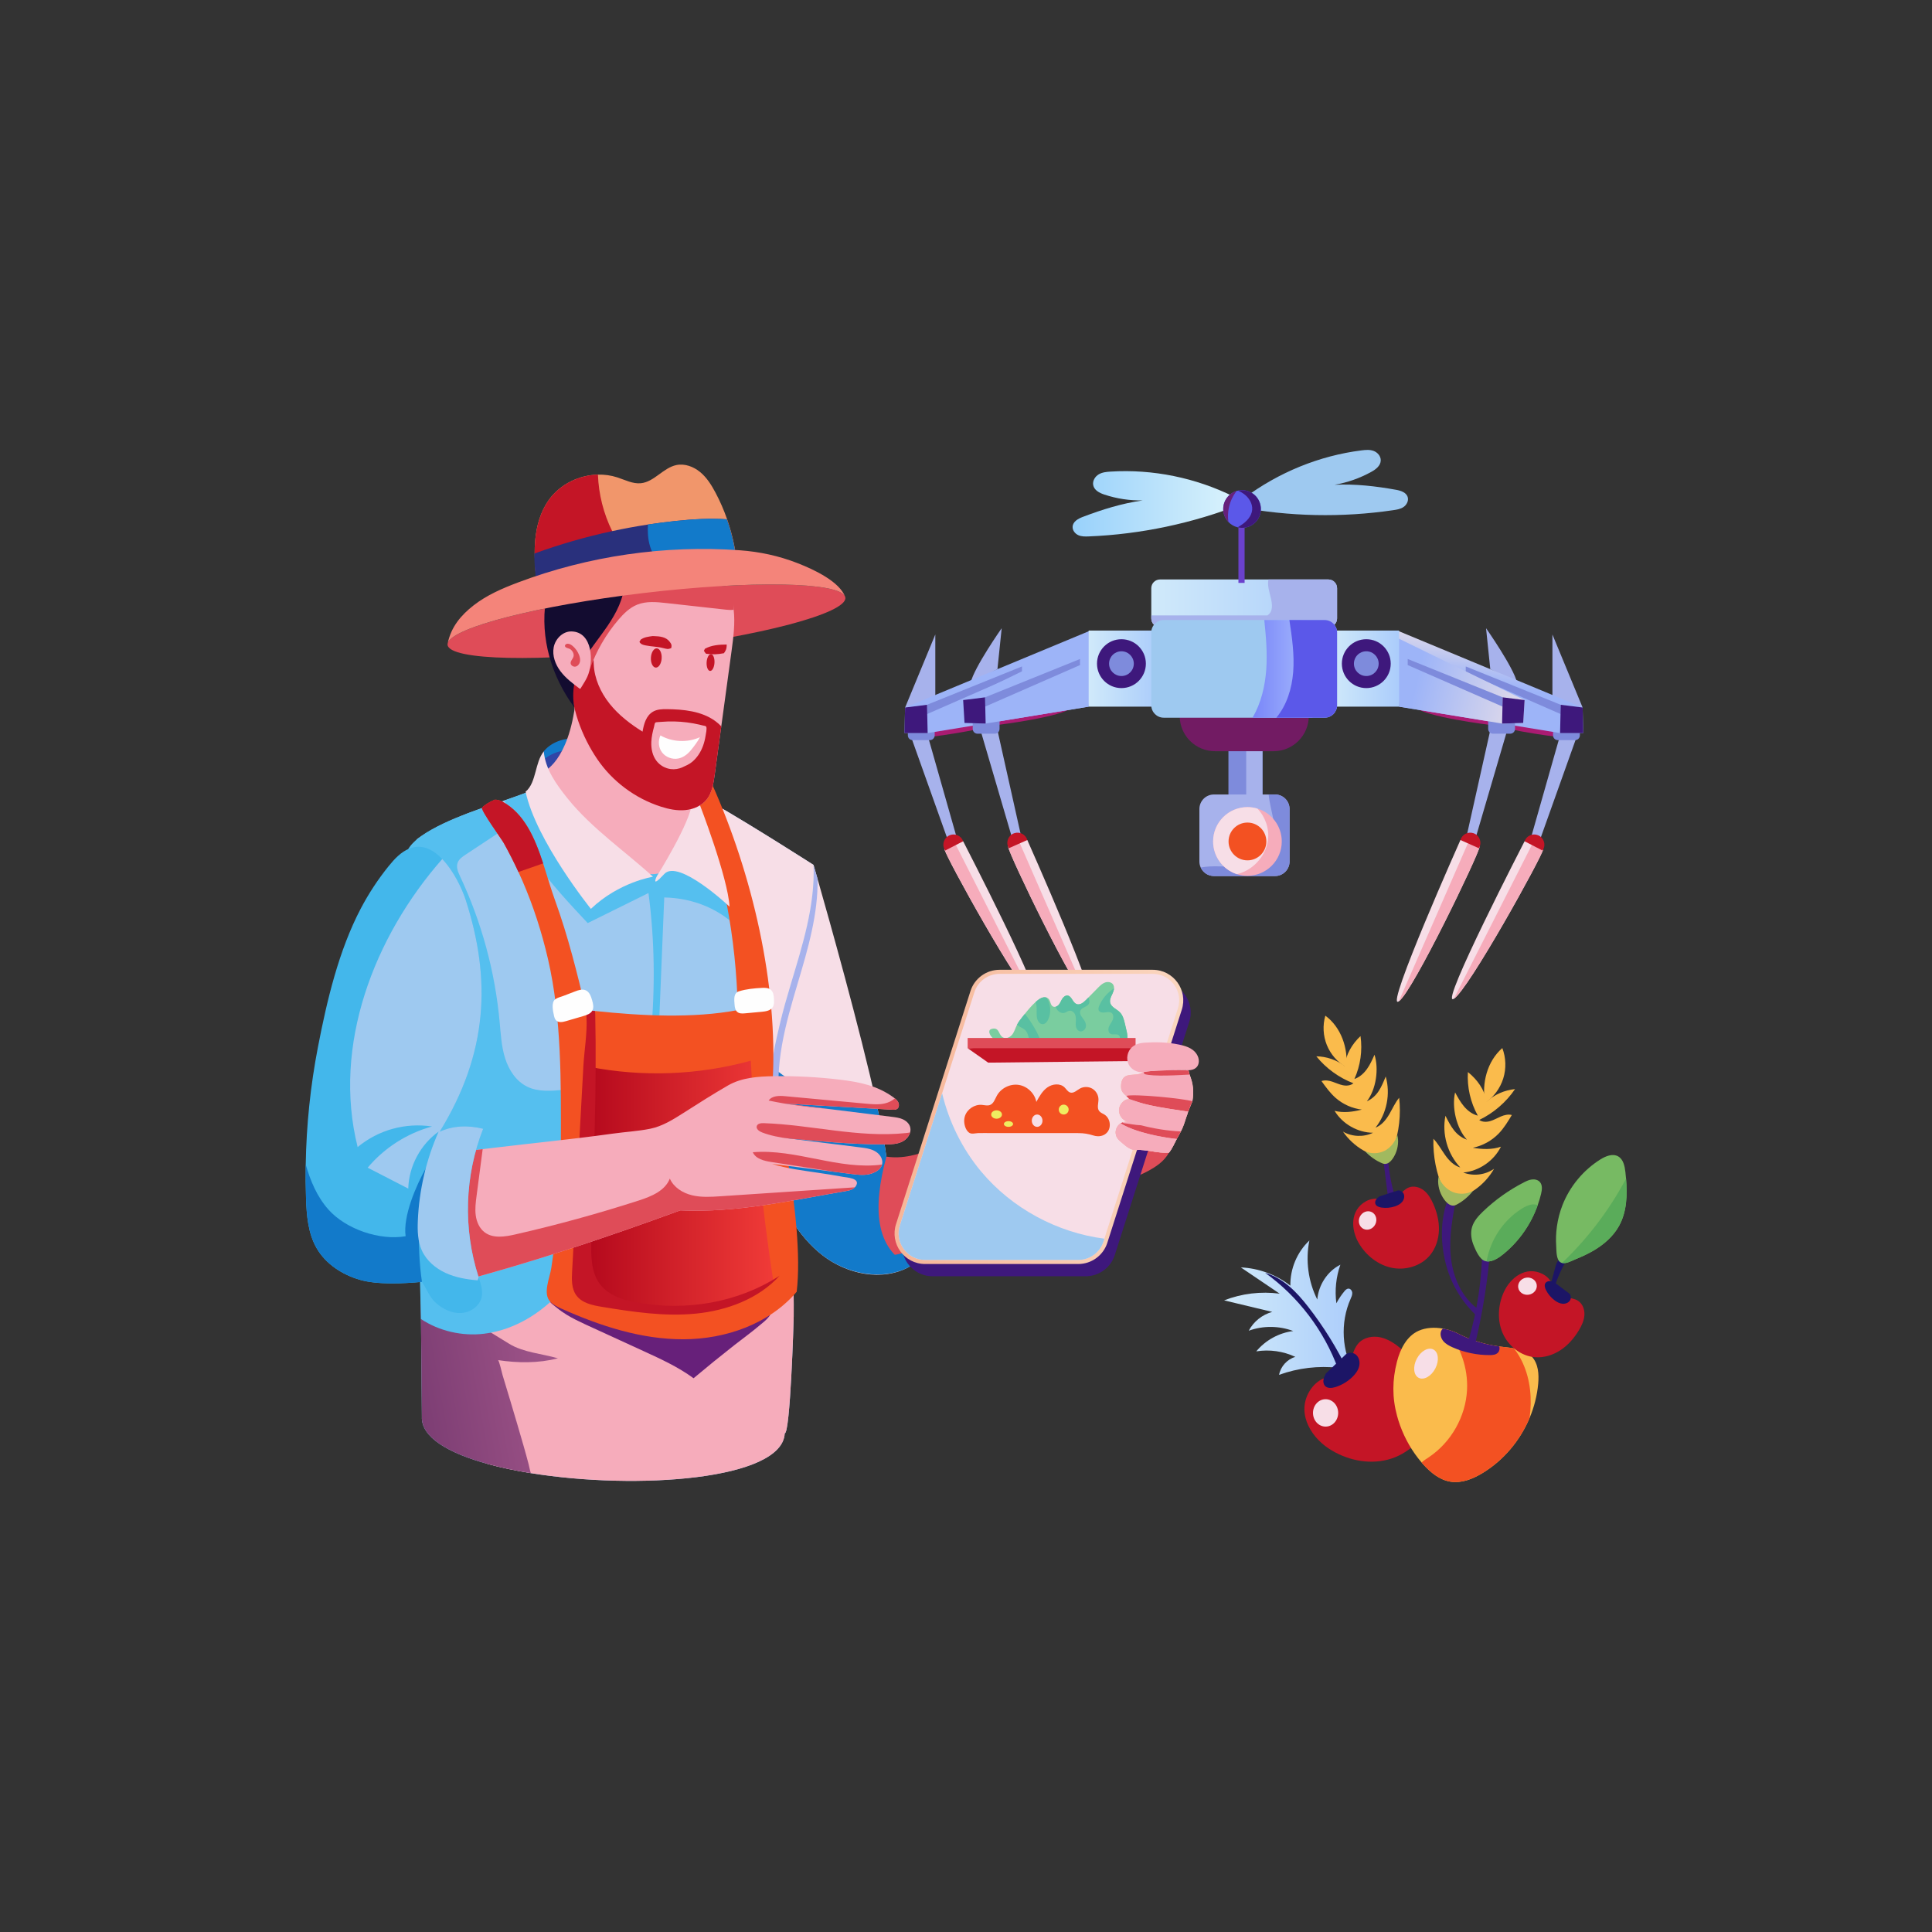 <svg xmlns="http://www.w3.org/2000/svg" xmlns:xlink="http://www.w3.org/1999/xlink" viewBox="0 0 512 512" width="512" height="512" preserveAspectRatio="xMidYMid meet" style="width: 100%; height: 100%; transform: translate3d(0px, 0px, 0px); content-visibility: visible;"><rect x="0" y="0" width="512" height="512" fill="#333333" stroke="none"/><defs><clipPath id="__lottie_element_38307"><rect width="512" height="512" x="0" y="0"></rect></clipPath><linearGradient id="__lottie_element_38312" spreadMethod="pad" gradientUnits="userSpaceOnUse" x1="140.138" y1="-84.788" x2="138.505" y2="-74.585"><stop offset="0%" stop-color="rgb(219,215,235)"></stop><stop offset="50%" stop-color="rgb(188,198,241)"></stop><stop offset="100%" stop-color="rgb(157,180,248)"></stop></linearGradient><linearGradient id="__lottie_element_38313" spreadMethod="pad" gradientUnits="userSpaceOnUse" x1="145.138" y1="-70.788" x2="119.701" y2="-76.749"><stop offset="0%" stop-color="rgb(219,215,235)"></stop><stop offset="50%" stop-color="rgb(188,198,241)"></stop><stop offset="100%" stop-color="rgb(157,180,248)"></stop></linearGradient><linearGradient id="__lottie_element_38314" spreadMethod="pad" gradientUnits="userSpaceOnUse" x1="96.138" y1="-79.788" x2="114.339" y2="-79.788"><stop offset="0%" stop-color="rgb(209,234,250)"></stop><stop offset="50%" stop-color="rgb(190,220,250)"></stop><stop offset="100%" stop-color="rgb(172,205,251)"></stop></linearGradient><linearGradient id="__lottie_element_38315" spreadMethod="pad" gradientUnits="userSpaceOnUse" x1="-1369.472" y1="-84.788" x2="-1367.839" y2="-94.99"><stop offset="0%" stop-color="rgb(219,215,235)"></stop><stop offset="50%" stop-color="rgb(188,198,241)"></stop><stop offset="100%" stop-color="rgb(157,180,248)"></stop></linearGradient><linearGradient id="__lottie_element_38316" spreadMethod="pad" gradientUnits="userSpaceOnUse" x1="-1359.531" y1="-70.788" x2="-1334.095" y2="-64.826"><stop offset="0%" stop-color="rgb(219,215,235)"></stop><stop offset="50%" stop-color="rgb(188,198,241)"></stop><stop offset="100%" stop-color="rgb(157,180,248)"></stop></linearGradient><linearGradient id="__lottie_element_38317" spreadMethod="pad" gradientUnits="userSpaceOnUse" x1="32.138" y1="-79.788" x2="50.339" y2="-79.788"><stop offset="0%" stop-color="rgb(209,234,250)"></stop><stop offset="50%" stop-color="rgb(190,220,250)"></stop><stop offset="100%" stop-color="rgb(172,205,251)"></stop></linearGradient><linearGradient id="__lottie_element_38318" spreadMethod="pad" gradientUnits="userSpaceOnUse" x1="48.138" y1="-96.788" x2="97.374" y2="-96.788"><stop offset="0%" stop-color="rgb(209,234,250)"></stop><stop offset="50%" stop-color="rgb(190,220,250)"></stop><stop offset="100%" stop-color="rgb(172,205,251)"></stop></linearGradient><linearGradient id="__lottie_element_38319" spreadMethod="pad" gradientUnits="userSpaceOnUse" x1="75.138" y1="-78.788" x2="94.123" y2="-78.788"><stop offset="0%" stop-color="rgb(118,131,249)"></stop><stop offset="50%" stop-color="rgb(146,163,251)"></stop><stop offset="100%" stop-color="rgb(173,195,254)"></stop></linearGradient><linearGradient id="__lottie_element_38322" spreadMethod="pad" gradientUnits="userSpaceOnUse" x1="25.138" y1="-122.788" x2="72.938" y2="-122.788"><stop offset="0%" stop-color="rgb(152,209,251)"></stop><stop offset="50%" stop-color="rgb(186,226,251)"></stop><stop offset="100%" stop-color="rgb(220,244,252)"></stop></linearGradient><linearGradient id="__lottie_element_38326" spreadMethod="pad" gradientUnits="userSpaceOnUse" x1="68.138" y1="90.212" x2="102.782" y2="90.212"><stop offset="0%" stop-color="rgb(209,234,250)"></stop><stop offset="50%" stop-color="rgb(190,220,250)"></stop><stop offset="100%" stop-color="rgb(172,205,251)"></stop></linearGradient><linearGradient id="__lottie_element_38330" spreadMethod="pad" gradientUnits="userSpaceOnUse" x1="-19.862" y1="39.212" x2="56.656" y2="39.212"><stop offset="0%" stop-color="rgb(246,181,151)"></stop><stop offset="50%" stop-color="rgb(248,198,171)"></stop><stop offset="100%" stop-color="rgb(250,214,191)"></stop></linearGradient><linearGradient id="__lottie_element_38331" spreadMethod="pad" gradientUnits="userSpaceOnUse" x1="39.138" y1="38.212" x2="59.684" y2="38.212"><stop offset="0%" stop-color="rgb(246,181,151)"></stop><stop offset="50%" stop-color="rgb(248,198,171)"></stop><stop offset="100%" stop-color="rgb(250,214,191)"></stop></linearGradient><linearGradient id="__lottie_element_38332" spreadMethod="pad" gradientUnits="userSpaceOnUse" x1="-144.862" y1="114.212" x2="-109.554" y2="107.934"><stop offset="0%" stop-color="rgb(125,62,116)"></stop><stop offset="50%" stop-color="rgb(142,73,126)"></stop><stop offset="100%" stop-color="rgb(159,84,137)"></stop></linearGradient><linearGradient id="__lottie_element_38333" spreadMethod="pad" gradientUnits="userSpaceOnUse" x1="-103.862" y1="58.212" x2="-52.013" y2="58.212"><stop offset="0%" stop-color="rgb(176,5,27)"></stop><stop offset="50%" stop-color="rgb(208,32,41)"></stop><stop offset="100%" stop-color="rgb(239,58,55)"></stop></linearGradient></defs><g clip-path="url(#__lottie_element_38307)"><g transform="matrix(0.936,0,0,1,260.621,256)" opacity="1" style="display: block;"><g opacity="1" transform="matrix(1,0,0,1,0,0)"><path fill="rgb(158,201,240)" fill-opacity="1" d=" M73.76,-123.965 C83.587,-130.843 95.135,-135.242 107.048,-136.644 C108.189,-136.778 109.375,-136.881 110.461,-136.507 C111.547,-136.133 112.507,-135.152 112.491,-134.003 C112.471,-132.591 111.104,-131.617 109.851,-130.967 C106.582,-129.273 103.039,-128.108 99.403,-127.532 C105.266,-127.791 111.099,-127.168 116.886,-126.189 C118.23,-125.962 119.824,-125.473 120.153,-124.151 C120.394,-123.186 119.778,-122.171 118.939,-121.636 C118.1,-121.101 117.083,-120.942 116.097,-120.806 C101.491,-118.787 86.568,-119.077 72.052,-121.662"></path></g><g opacity="1" transform="matrix(1,0,0,1,0,0)"><path fill="url(#__lottie_element_38322)" fill-opacity="1" d=" M70.96,-124.35 C60.083,-129.406 47.944,-131.72 35.969,-131.02 C34.822,-130.953 33.637,-130.847 32.633,-130.289 C31.629,-129.731 30.855,-128.597 31.072,-127.469 C31.338,-126.083 32.854,-125.362 34.202,-124.941 C37.717,-123.844 41.408,-123.316 45.089,-123.384 C39.27,-122.615 33.636,-120.982 28.109,-119.008 C26.826,-118.55 25.341,-117.79 25.248,-116.43 C25.18,-115.437 25.964,-114.545 26.883,-114.165 C27.802,-113.785 28.832,-113.807 29.826,-113.845 C44.56,-114.408 59.203,-117.301 73.045,-122.381"></path></g></g><g transform="matrix(1,0,0,1,256,256)" opacity="1" style="display: block;"><g opacity="1" transform="matrix(1,0,0,1,0,0)"><g opacity="1" transform="matrix(1,0,0,1,0,0)"><path fill="rgb(126,139,220)" fill-opacity="1" d=" M78.573,-59.139 C78.573,-59.139 78.573,-44.368 78.573,-44.368 C78.573,-44.368 69.548,-44.368 69.548,-44.368 C69.548,-44.368 69.548,-59.139 69.548,-59.139 C69.548,-59.139 78.573,-59.139 78.573,-59.139z"></path></g><g opacity="1" transform="matrix(1,0,0,1,0,0)"><path fill="rgb(167,178,236)" fill-opacity="1" d=" M78.573,-59.139 C78.573,-59.139 78.573,-44.368 78.573,-44.368 C78.573,-44.368 74.259,-44.368 74.259,-44.368 C74.259,-44.368 74.259,-59.139 74.259,-59.139 C74.259,-59.139 78.573,-59.139 78.573,-59.139z"></path></g><g opacity="1" transform="matrix(1,0,0,1,0,0)"><path fill="rgb(167,178,236)" fill-opacity="1" d=" M85.746,-41.604 C85.746,-41.604 85.746,-27.693 85.746,-27.693 C85.746,-25.569 84.019,-23.842 81.895,-23.842 C81.895,-23.842 65.704,-23.842 65.704,-23.842 C64.146,-23.842 62.804,-24.769 62.202,-26.099 C61.973,-26.586 61.853,-27.127 61.853,-27.693 C61.853,-27.693 61.853,-41.604 61.853,-41.604 C61.853,-43.734 63.574,-45.455 65.704,-45.455 C65.704,-45.455 81.895,-45.455 81.895,-45.455 C84.019,-45.455 85.746,-43.734 85.746,-41.604z"></path></g><g opacity="1" transform="matrix(1,0,0,1,0,0)"><path fill="rgb(126,139,220)" fill-opacity="1" d=" M85.746,-41.604 C85.746,-41.604 85.746,-27.693 85.746,-27.693 C85.746,-25.569 84.019,-23.842 81.895,-23.842 C81.895,-23.842 65.704,-23.842 65.704,-23.842 C64.146,-23.842 62.804,-24.769 62.202,-26.099 C65.301,-26.701 68.495,-26.243 71.648,-26.357 C74.807,-26.471 78.213,-27.326 80.132,-29.835 C81.877,-32.103 82.009,-35.232 81.576,-38.06 C81.197,-40.539 80.445,-42.97 80.198,-45.455 C80.198,-45.455 81.895,-45.455 81.895,-45.455 C84.019,-45.455 85.746,-43.734 85.746,-41.604z"></path></g><g opacity="1" transform="matrix(1,0,0,1,0,0)"><g opacity="1" transform="matrix(1.098,0,0,1.098,-7.131,3.254)"><g opacity="1" transform="matrix(1,0,0,1,0,0)"><path fill="rgb(246,172,187)" fill-opacity="1" d=" M82.707,-33.02 C82.707,-28.447 79.001,-24.735 74.422,-24.735 C73.538,-24.735 72.689,-24.873 71.889,-25.126 C68.55,-26.197 66.137,-29.331 66.137,-33.02 C66.137,-37.599 69.843,-41.311 74.422,-41.311 C75.258,-41.311 76.064,-41.185 76.828,-40.956 C80.233,-39.927 82.707,-36.762 82.707,-33.02z"></path></g><g opacity="1" transform="matrix(1,0,0,1,0,0)"><path fill="rgb(247,222,231)" fill-opacity="1" d=" M79.386,-33.453 C78.959,-29.891 76.347,-26.714 72.984,-25.463 C72.629,-25.331 72.262,-25.216 71.889,-25.126 C68.55,-26.197 66.137,-29.331 66.137,-33.02 C66.137,-37.599 69.843,-41.311 74.422,-41.311 C75.258,-41.311 76.064,-41.185 76.828,-40.956 C78.717,-39.001 79.711,-36.166 79.386,-33.453z"></path></g><g opacity="1" transform="matrix(1.098,0,0,1.098,-7.29,3.235)"><path fill="rgb(243,81,34)" fill-opacity="1" d=" M78.575,-33.021 C78.575,-30.727 76.715,-28.868 74.421,-28.868 C72.127,-28.868 70.268,-30.727 70.268,-33.021 C70.268,-35.315 72.127,-37.175 74.421,-37.175 C76.715,-37.175 78.575,-35.315 78.575,-33.021z"></path></g></g></g></g><g opacity="1" transform="matrix(1,0,0,1,0,0)"><path fill="rgb(114,27,99)" fill-opacity="1" d=" M81.508,-56.924 C81.508,-56.924 65.974,-56.924 65.974,-56.924 C60.818,-56.924 56.637,-61.105 56.637,-66.261 C56.637,-66.261 56.637,-67.256 56.637,-67.256 C56.637,-67.256 90.845,-67.256 90.845,-67.256 C90.845,-67.256 90.845,-66.261 90.845,-66.261 C90.845,-61.105 86.664,-56.924 81.508,-56.924z"></path></g><g opacity="1" transform="matrix(1,0,0,1,0,0)"><g opacity="1" transform="matrix(1,0,0,1,0,0)"><path fill="rgb(247,222,231)" fill-opacity="1" d=" M152.945,-30.863 C152.684,-29.04 133.162,6.297 129.283,8.684 C129.233,8.711 129.19,8.733 129.147,8.754 C125.608,10.353 148.027,-33.056 148.027,-33.056 C148.027,-33.056 149.12,-32.981 150.28,-32.721 C151.643,-32.42 153.093,-31.861 152.945,-30.863z"></path></g><g opacity="1" transform="matrix(1,0,0,1,0,0)"><path fill="rgb(246,172,187)" fill-opacity="1" d=" M152.945,-30.863 C152.684,-29.04 133.162,6.297 129.283,8.684 C129.283,8.684 150.28,-32.721 150.28,-32.721 C151.643,-32.42 153.093,-31.861 152.945,-30.863z"></path></g><g opacity="1" transform="matrix(1,0,0,1,0,0)"><path fill="rgb(167,178,236)" fill-opacity="1" d=" M157.593,-61.67 C157.593,-61.67 149.874,-34.521 149.874,-34.521 C149.874,-34.521 152.273,-33.911 152.273,-33.911 C152.273,-33.911 162.22,-61.811 162.22,-61.811"></path></g><g opacity="1" transform="matrix(1,0,0,1,0,0)"><path fill="rgb(196,21,38)" fill-opacity="1" d=" M148.026,-33.057 C148.026,-33.057 152.801,-30.596 152.801,-30.596 C152.801,-30.596 152.947,-30.865 152.947,-30.865 C153.718,-32.285 153.078,-34.061 151.578,-34.662 C151.578,-34.662 151.578,-34.662 151.578,-34.662 C150.182,-35.222 148.597,-34.534 148.054,-33.131 C148.054,-33.131 148.026,-33.057 148.026,-33.057z"></path></g><g opacity="1" transform="matrix(1,0,0,1,0,0)"><path fill="rgb(247,222,231)" fill-opacity="1" d=" M136.064,-31.48 C135.908,-29.645 118.44,6.751 114.704,9.356 C114.656,9.386 114.614,9.411 114.572,9.435 C111.13,11.234 131.028,-33.387 131.028,-33.387 C131.028,-33.387 132.123,-33.375 133.296,-33.182 C134.674,-32.96 136.154,-32.485 136.064,-31.48z"></path></g><g opacity="1" transform="matrix(1,0,0,1,0,0)"><path fill="rgb(246,172,187)" fill-opacity="1" d=" M136.064,-31.48 C135.908,-29.645 118.44,6.751 114.704,9.356 C114.704,9.356 133.296,-33.182 133.296,-33.182 C134.674,-32.96 136.154,-32.485 136.064,-31.48z"></path></g><g opacity="1" transform="matrix(1,0,0,1,0,0)"><path fill="rgb(167,178,236)" fill-opacity="1" d=" M138.941,-62.502 C138.941,-62.502 132.789,-34.956 132.789,-34.956 C132.789,-34.956 135.219,-34.484 135.219,-34.484 C135.219,-34.484 143.553,-62.907 143.553,-62.907"></path></g><g opacity="1" transform="matrix(1,0,0,1,0,0)"><path fill="rgb(170,27,114)" fill-opacity="1" d=" M156.224,-60.78 C156.224,-60.78 138.622,-62.913 136.118,-65.63 C133.614,-68.347 152.959,-66.839 152.959,-66.839 C152.959,-66.839 156.224,-64.744 156.224,-64.744"></path></g><g opacity="1" transform="matrix(1,0,0,1,0,0)"><path fill="rgb(126,139,220)" fill-opacity="1" d=" M161.41,-59.853 C161.41,-59.853 156.848,-59.853 156.848,-59.853 C156.145,-59.853 155.575,-60.423 155.575,-61.126 C155.575,-61.126 155.575,-63.769 155.575,-63.769 C155.575,-63.769 162.683,-63.769 162.683,-63.769 C162.683,-63.769 162.683,-61.126 162.683,-61.126 C162.683,-60.423 162.113,-59.853 161.41,-59.853z"></path></g><g opacity="1" transform="matrix(1,0,0,1,0,0)"><path fill="rgb(170,27,114)" fill-opacity="1" d=" M138.941,-63.88 C138.941,-63.88 121.34,-66.012 118.836,-68.729 C116.332,-71.446 135.676,-69.939 135.676,-69.939 C135.676,-69.939 138.941,-67.844 138.941,-67.844"></path></g><g opacity="1" transform="matrix(1,0,0,1,0,0)"><path fill="rgb(167,178,236)" fill-opacity="1" d=" M163.411,-68.499 C163.411,-68.499 155.408,-87.852 155.408,-87.852 C155.408,-87.852 155.408,-69.344 155.408,-69.344"></path></g><g opacity="1" transform="matrix(1,0,0,1,0,0)"><path fill="rgb(167,178,236)" fill-opacity="1" d=" M138.941,-78.664 C138.941,-78.664 137.817,-89.519 137.817,-89.519 C137.817,-89.519 145.136,-79.102 146.059,-75.044"></path></g><g opacity="1" transform="matrix(1,0,0,1,0,0)"><path fill="url(#__lottie_element_38312)" fill-opacity="1" d=" M114.298,-88.901 C114.298,-88.901 163.411,-68.499 163.411,-68.499 C163.411,-68.499 163.584,-61.729 163.584,-61.729 C163.584,-61.729 157.435,-61.729 157.435,-61.729 C157.435,-61.729 114.766,-68.729 114.766,-68.729 C114.766,-68.729 114.298,-88.901 114.298,-88.901z"></path></g><g opacity="1" transform="matrix(1,0,0,1,0,0)"><path fill="rgb(126,139,220)" fill-opacity="1" d=" M157.609,-69.225 C157.609,-69.225 132.438,-79.384 132.438,-79.384 C132.438,-79.384 132.438,-77.776 132.438,-77.776 C132.438,-77.776 157.609,-66.756 157.609,-66.756"></path></g><g opacity="1" transform="matrix(1,0,0,1,0,0)"><path fill="rgb(62,24,124)" fill-opacity="1" d=" M163.411,-68.499 C163.411,-68.499 157.609,-69.225 157.609,-69.225 C157.609,-69.225 157.435,-61.729 157.435,-61.729 C157.435,-61.729 163.584,-61.729 163.584,-61.729 C163.584,-61.729 163.411,-68.499 163.411,-68.499z"></path></g><g opacity="1" transform="matrix(1,0,0,1,0,0)"><path fill="rgb(126,139,220)" fill-opacity="1" d=" M144.221,-61.561 C144.221,-61.561 139.659,-61.561 139.659,-61.561 C138.956,-61.561 138.386,-62.131 138.386,-62.834 C138.386,-62.834 138.386,-65.477 138.386,-65.477 C138.386,-65.477 145.494,-65.477 145.494,-65.477 C145.494,-65.477 145.494,-62.834 145.494,-62.834 C145.494,-62.131 144.924,-61.561 144.221,-61.561z"></path></g><g opacity="1" transform="matrix(1,0,0,1,0,0)"><path fill="url(#__lottie_element_38313)" fill-opacity="1" d=" M113.91,-87.144 C113.91,-87.144 148.032,-70.473 148.032,-70.473 C148.032,-70.473 147.666,-64.414 147.666,-64.414 C147.666,-64.414 142.068,-64.25 142.068,-64.25 C142.068,-64.25 114.766,-68.729 114.766,-68.729 C114.766,-68.729 113.91,-87.144 113.91,-87.144z"></path></g><g opacity="1" transform="matrix(1,0,0,1,0,0)"><path fill="rgb(126,139,220)" fill-opacity="1" d=" M142.229,-71.199 C142.229,-71.199 117.058,-81.358 117.058,-81.358 C117.058,-81.358 117.058,-79.749 117.058,-79.749 C117.058,-79.749 142.229,-68.729 142.229,-68.729"></path></g><g opacity="1" transform="matrix(1,0,0,1,0,0)"><path fill="url(#__lottie_element_38314)" fill-opacity="1" d=" M114.766,-68.729 C114.766,-68.729 96.565,-68.729 96.565,-68.729 C96.565,-68.729 96.565,-88.901 96.565,-88.901 C96.565,-88.901 114.766,-88.901 114.766,-88.901 C114.766,-88.901 114.766,-68.729 114.766,-68.729z"></path></g><g opacity="1" transform="matrix(1,0,0,1,0,0)"><path fill="rgb(62,24,124)" fill-opacity="1" d=" M112.558,-80.125 C112.558,-76.548 109.659,-73.649 106.082,-73.649 C102.505,-73.649 99.606,-76.548 99.606,-80.125 C99.606,-83.702 102.505,-86.601 106.082,-86.601 C109.659,-86.601 112.558,-83.702 112.558,-80.125z"></path></g><g opacity="1" transform="matrix(1,0,0,1,0,0)"><path fill="rgb(126,139,220)" fill-opacity="1" d=" M109.36,-80.125 C109.36,-78.314 107.893,-76.847 106.082,-76.847 C104.271,-76.847 102.803,-78.314 102.803,-80.125 C102.803,-81.936 104.271,-83.404 106.082,-83.404 C107.893,-83.404 109.36,-81.936 109.36,-80.125z"></path></g><g opacity="1" transform="matrix(1,0,0,1,0,0)"><path fill="rgb(62,24,124)" fill-opacity="1" d=" M148.032,-70.473 C148.032,-70.473 142.229,-71.199 142.229,-71.199 C142.229,-71.199 142.068,-64.25 142.068,-64.25 C142.068,-64.25 147.666,-64.414 147.666,-64.414 C147.666,-64.414 148.032,-70.473 148.032,-70.473z"></path></g><g opacity="1" transform="matrix(1,0,0,1,0,0)"><path fill="rgb(196,21,38)" fill-opacity="1" d=" M131.027,-33.389 C131.027,-33.389 135.936,-31.205 135.936,-31.205 C135.936,-31.205 136.066,-31.482 136.066,-31.482 C136.755,-32.944 136.014,-34.68 134.482,-35.194 C134.482,-35.194 134.482,-35.194 134.482,-35.194 C133.056,-35.673 131.513,-34.894 131.051,-33.463 C131.051,-33.463 131.027,-33.389 131.027,-33.389z"></path></g></g><g opacity="1" transform="matrix(1,0,0,1,0,0)"><g opacity="1" transform="matrix(1,0,0,1,0,0)"><path fill="rgb(247,222,231)" fill-opacity="1" d=" M-5.671,-30.863 C-5.41,-29.04 14.112,6.297 17.991,8.684 C18.041,8.711 18.084,8.733 18.127,8.754 C21.666,10.353 -0.752,-33.056 -0.752,-33.056 C-0.752,-33.056 -1.845,-32.981 -3.005,-32.721 C-4.368,-32.42 -5.819,-31.861 -5.671,-30.863z"></path></g><g opacity="1" transform="matrix(1,0,0,1,0,0)"><path fill="rgb(246,172,187)" fill-opacity="1" d=" M-5.671,-30.863 C-5.41,-29.04 14.112,6.297 17.991,8.684 C17.991,8.684 -3.005,-32.721 -3.005,-32.721 C-4.368,-32.42 -5.819,-31.861 -5.671,-30.863z"></path></g><g opacity="1" transform="matrix(1,0,0,1,0,0)"><path fill="rgb(167,178,236)" fill-opacity="1" d=" M-10.319,-61.67 C-10.319,-61.67 -2.6,-34.521 -2.6,-34.521 C-2.6,-34.521 -4.999,-33.911 -4.999,-33.911 C-4.999,-33.911 -14.946,-61.811 -14.946,-61.811"></path></g><g opacity="1" transform="matrix(1,0,0,1,0,0)"><path fill="rgb(196,21,38)" fill-opacity="1" d=" M-0.751,-33.057 C-0.751,-33.057 -5.527,-30.596 -5.527,-30.596 C-5.527,-30.596 -5.673,-30.865 -5.673,-30.865 C-6.444,-32.285 -5.804,-34.061 -4.304,-34.662 C-4.304,-34.662 -4.304,-34.662 -4.304,-34.662 C-2.908,-35.222 -1.323,-34.534 -0.78,-33.131 C-0.78,-33.131 -0.751,-33.057 -0.751,-33.057z"></path></g><g opacity="1" transform="matrix(1,0,0,1,0,0)"><path fill="rgb(247,222,231)" fill-opacity="1" d=" M11.21,-31.48 C11.366,-29.645 28.834,6.751 32.57,9.356 C32.618,9.386 32.66,9.411 32.702,9.435 C36.144,11.234 16.246,-33.387 16.246,-33.387 C16.246,-33.387 15.151,-33.375 13.978,-33.182 C12.6,-32.96 11.12,-32.485 11.21,-31.48z"></path></g><g opacity="1" transform="matrix(1,0,0,1,0,0)"><path fill="rgb(246,172,187)" fill-opacity="1" d=" M11.21,-31.48 C11.366,-29.645 28.834,6.751 32.57,9.356 C32.57,9.356 13.978,-33.182 13.978,-33.182 C12.6,-32.96 11.12,-32.485 11.21,-31.48z"></path></g><g opacity="1" transform="matrix(1,0,0,1,0,0)"><path fill="rgb(167,178,236)" fill-opacity="1" d=" M8.333,-62.502 C8.333,-62.502 14.485,-34.956 14.485,-34.956 C14.485,-34.956 12.056,-34.484 12.056,-34.484 C12.056,-34.484 3.722,-62.907 3.722,-62.907"></path></g><g opacity="1" transform="matrix(1,0,0,1,0,0)"><path fill="rgb(170,27,114)" fill-opacity="1" d=" M-8.949,-60.78 C-8.949,-60.78 8.652,-62.913 11.156,-65.63 C13.66,-68.347 -5.684,-66.839 -5.684,-66.839 C-5.684,-66.839 -8.949,-64.744 -8.949,-64.744"></path></g><g opacity="1" transform="matrix(1,0,0,1,0,0)"><path fill="rgb(126,139,220)" fill-opacity="1" d=" M-14.136,-59.853 C-14.136,-59.853 -9.574,-59.853 -9.574,-59.853 C-8.871,-59.853 -8.301,-60.423 -8.301,-61.126 C-8.301,-61.126 -8.301,-63.769 -8.301,-63.769 C-8.301,-63.769 -15.409,-63.769 -15.409,-63.769 C-15.409,-63.769 -15.409,-61.126 -15.409,-61.126 C-15.409,-60.423 -14.839,-59.853 -14.136,-59.853z"></path></g><g opacity="1" transform="matrix(1,0,0,1,0,0)"><path fill="rgb(170,27,114)" fill-opacity="1" d=" M8.333,-63.88 C8.333,-63.88 25.934,-66.012 28.438,-68.729 C30.942,-71.446 11.598,-69.939 11.598,-69.939 C11.598,-69.939 8.333,-67.844 8.333,-67.844"></path></g><g opacity="1" transform="matrix(1,0,0,1,0,0)"><path fill="rgb(167,178,236)" fill-opacity="1" d=" M-16.137,-68.499 C-16.137,-68.499 -8.134,-87.852 -8.134,-87.852 C-8.134,-87.852 -8.134,-69.344 -8.134,-69.344"></path></g><g opacity="1" transform="matrix(1,0,0,1,0,0)"><path fill="rgb(167,178,236)" fill-opacity="1" d=" M8.333,-78.664 C8.333,-78.664 9.458,-89.519 9.458,-89.519 C9.458,-89.519 2.138,-79.102 1.215,-75.044"></path></g><g opacity="1" transform="matrix(1,0,0,1,0,0)"><path fill="url(#__lottie_element_38315)" fill-opacity="1" d=" M32.976,-88.901 C32.976,-88.901 -16.137,-68.499 -16.137,-68.499 C-16.137,-68.499 -16.31,-61.729 -16.31,-61.729 C-16.31,-61.729 -10.161,-61.729 -10.161,-61.729 C-10.161,-61.729 32.508,-68.729 32.508,-68.729 C32.508,-68.729 32.976,-88.901 32.976,-88.901z"></path></g><g opacity="1" transform="matrix(1,0,0,1,0,0)"><path fill="rgb(126,139,220)" fill-opacity="1" d=" M-10.335,-69.225 C-10.335,-69.225 14.836,-79.384 14.836,-79.384 C14.836,-79.384 14.836,-77.776 14.836,-77.776 C14.836,-77.776 -10.335,-66.756 -10.335,-66.756"></path></g><g opacity="1" transform="matrix(1,0,0,1,0,0)"><path fill="rgb(62,24,124)" fill-opacity="1" d=" M-16.137,-68.499 C-16.137,-68.499 -10.335,-69.225 -10.335,-69.225 C-10.335,-69.225 -10.161,-61.729 -10.161,-61.729 C-10.161,-61.729 -16.31,-61.729 -16.31,-61.729 C-16.31,-61.729 -16.137,-68.499 -16.137,-68.499z"></path></g><g opacity="1" transform="matrix(1,0,0,1,0,0)"><path fill="rgb(126,139,220)" fill-opacity="1" d=" M3.053,-61.561 C3.053,-61.561 7.615,-61.561 7.615,-61.561 C8.318,-61.561 8.888,-62.131 8.888,-62.834 C8.888,-62.834 8.888,-65.477 8.888,-65.477 C8.888,-65.477 1.78,-65.477 1.78,-65.477 C1.78,-65.477 1.78,-62.834 1.78,-62.834 C1.78,-62.131 2.35,-61.561 3.053,-61.561z"></path></g><g opacity="1" transform="matrix(1,0,0,1,0,0)"><path fill="url(#__lottie_element_38316)" fill-opacity="1" d=" M33.364,-87.144 C33.364,-87.144 -0.757,-70.473 -0.757,-70.473 C-0.757,-70.473 -0.392,-64.414 -0.392,-64.414 C-0.392,-64.414 5.206,-64.25 5.206,-64.25 C5.206,-64.25 32.508,-68.729 32.508,-68.729 C32.508,-68.729 33.364,-87.144 33.364,-87.144z"></path></g><g opacity="1" transform="matrix(1,0,0,1,0,0)"><path fill="rgb(126,139,220)" fill-opacity="1" d=" M5.045,-71.199 C5.045,-71.199 30.216,-81.358 30.216,-81.358 C30.216,-81.358 30.216,-79.749 30.216,-79.749 C30.216,-79.749 5.045,-68.729 5.045,-68.729"></path></g><g opacity="1" transform="matrix(1,0,0,1,0,0)"><path fill="url(#__lottie_element_38317)" fill-opacity="1" d=" M32.508,-68.729 C32.508,-68.729 50.709,-68.729 50.709,-68.729 C50.709,-68.729 50.709,-88.901 50.709,-88.901 C50.709,-88.901 32.508,-88.901 32.508,-88.901 C32.508,-88.901 32.508,-68.729 32.508,-68.729z"></path></g><g opacity="1" transform="matrix(1,0,0,1,0,0)"><path fill="rgb(62,24,124)" fill-opacity="1" d=" M34.717,-80.125 C34.717,-76.548 37.616,-73.649 41.193,-73.649 C44.77,-73.649 47.668,-76.548 47.668,-80.125 C47.668,-83.702 44.77,-86.601 41.193,-86.601 C37.616,-86.601 34.717,-83.702 34.717,-80.125z"></path></g><g opacity="1" transform="matrix(1,0,0,1,0,0)"><path fill="rgb(126,139,220)" fill-opacity="1" d=" M37.914,-80.125 C37.914,-78.314 39.382,-76.847 41.193,-76.847 C43.004,-76.847 44.471,-78.314 44.471,-80.125 C44.471,-81.936 43.004,-83.404 41.193,-83.404 C39.382,-83.404 37.914,-81.936 37.914,-80.125z"></path></g><g opacity="1" transform="matrix(1,0,0,1,0,0)"><path fill="rgb(62,24,124)" fill-opacity="1" d=" M-0.757,-70.473 C-0.757,-70.473 5.045,-71.199 5.045,-71.199 C5.045,-71.199 5.206,-64.25 5.206,-64.25 C5.206,-64.25 -0.392,-64.414 -0.392,-64.414 C-0.392,-64.414 -0.757,-70.473 -0.757,-70.473z"></path></g><g opacity="1" transform="matrix(1,0,0,1,0,0)"><path fill="rgb(196,21,38)" fill-opacity="1" d=" M16.247,-33.389 C16.247,-33.389 11.339,-31.205 11.339,-31.205 C11.339,-31.205 11.208,-31.482 11.208,-31.482 C10.519,-32.944 11.26,-34.68 12.792,-35.194 C12.792,-35.194 12.792,-35.194 12.792,-35.194 C14.218,-35.673 15.761,-34.894 16.223,-33.463 C16.223,-33.463 16.247,-33.389 16.247,-33.389z"></path></g></g><g opacity="1" transform="matrix(1,0,0,1,0,0)"><path fill="url(#__lottie_element_38318)" fill-opacity="1" d=" M98.339,-100.126 C98.339,-100.126 98.339,-92.099 98.339,-92.099 C98.339,-90.829 97.304,-89.795 96.028,-89.795 C96.028,-89.795 51.407,-89.795 51.407,-89.795 C50.137,-89.795 49.103,-90.829 49.103,-92.099 C49.103,-92.099 49.103,-100.126 49.103,-100.126 C49.103,-101.402 50.137,-102.436 51.407,-102.436 C51.407,-102.436 96.028,-102.436 96.028,-102.436 C97.304,-102.436 98.339,-101.402 98.339,-100.126z"></path></g><g opacity="1" transform="matrix(1,0,0,1,0,0)"><path fill="rgb(167,178,236)" fill-opacity="1" d=" M98.339,-100.126 C98.339,-100.126 98.339,-92.099 98.339,-92.099 C98.339,-90.829 97.304,-89.795 96.028,-89.795 C96.028,-89.795 51.407,-89.795 51.407,-89.795 C50.137,-89.795 49.103,-90.829 49.103,-92.099 C49.103,-92.099 49.103,-92.905 49.103,-92.905 C49.103,-92.905 79.867,-92.905 79.867,-92.905 C81.437,-93.892 81.184,-95.848 80.757,-97.653 C80.384,-99.229 79.813,-100.908 80.156,-102.436 C80.156,-102.436 96.028,-102.436 96.028,-102.436 C97.304,-102.436 98.339,-101.402 98.339,-100.126z"></path></g><g opacity="1" transform="matrix(1,0,0,1,0,0)"><path fill="rgb(158,201,240)" fill-opacity="1" d=" M98.339,-88.387 C98.339,-88.387 98.339,-69.097 98.339,-69.097 C98.339,-67.274 96.858,-65.8 95.035,-65.8 C95.035,-65.8 52.406,-65.8 52.406,-65.8 C50.583,-65.8 49.103,-67.274 49.103,-69.097 C49.103,-69.097 49.103,-88.387 49.103,-88.387 C49.103,-90.21 50.583,-91.69 52.406,-91.69 C52.406,-91.69 95.035,-91.69 95.035,-91.69 C96.858,-91.69 98.339,-90.21 98.339,-88.387z"></path></g><g opacity="1" transform="matrix(1,0,0,1,0,0)"><path fill="url(#__lottie_element_38319)" fill-opacity="1" d=" M91.81,-65.8 C91.81,-65.8 75.938,-65.8 75.938,-65.8 C78.182,-69.639 79.253,-74.114 79.572,-78.561 C79.879,-82.935 79.512,-87.322 79.049,-91.69 C79.049,-91.69 90.619,-91.69 90.619,-91.69 C92.791,-88.489 94.236,-84.789 94.729,-80.944 C95.397,-75.757 94.331,-70.379 91.81,-65.8z"></path></g><g opacity="1" transform="matrix(1,0,0,1,0,0)"><path fill="rgb(91,88,233)" fill-opacity="1" d=" M98.339,-88.387 C98.339,-88.387 98.339,-69.097 98.339,-69.097 C98.339,-67.274 96.858,-65.8 95.035,-65.8 C95.035,-65.8 82.238,-65.8 82.238,-65.8 C85.006,-69.122 86.353,-73.513 86.702,-77.851 C87.069,-82.472 86.395,-87.105 85.697,-91.69 C85.697,-91.69 95.035,-91.69 95.035,-91.69 C96.858,-91.69 98.339,-90.21 98.339,-88.387z"></path></g><g opacity="1" transform="matrix(1,0,0,1,0,0)"><g opacity="1" transform="matrix(1,0,0,1,0,0)"><path fill="rgb(107,65,204)" fill-opacity="1" d=" M73.834,-101.523 C73.834,-101.523 72.197,-101.523 72.197,-101.523 C72.197,-101.523 72.197,-117.718 72.197,-117.718 C72.197,-117.718 73.834,-117.718 73.834,-117.718 C73.834,-117.718 73.834,-101.523 73.834,-101.523z"></path></g><g opacity="1" transform="matrix(1,0,0,1,0,0)"><path fill="rgb(91,88,233)" fill-opacity="1" d=" M78.146,-121.106 C78.146,-118.35 75.914,-116.118 73.158,-116.118 C72.761,-116.118 72.376,-116.167 72.009,-116.251 C71.046,-116.48 70.192,-116.985 69.536,-117.677 C68.688,-118.567 68.164,-119.776 68.164,-121.106 C68.164,-123.356 69.656,-125.258 71.708,-125.884 C71.834,-125.92 71.967,-125.95 72.099,-125.98 C72.442,-126.058 72.797,-126.094 73.158,-126.094 C75.914,-126.094 78.146,-123.861 78.146,-121.106z"></path></g><g opacity="1" transform="matrix(1,0,0,1,0,0)"><path fill="rgb(62,24,124)" fill-opacity="1" d=" M78.146,-121.106 C78.146,-118.35 75.914,-116.118 73.158,-116.118 C72.761,-116.118 72.376,-116.167 72.009,-116.251 C72.262,-116.438 72.532,-116.6 72.791,-116.762 C74.313,-117.713 75.716,-119.157 75.842,-120.95 C75.962,-122.563 74.988,-124.108 73.688,-125.071 C73.195,-125.438 72.659,-125.733 72.099,-125.98 C72.442,-126.058 72.797,-126.094 73.158,-126.094 C75.914,-126.094 78.146,-123.861 78.146,-121.106z"></path></g><g opacity="1" transform="matrix(1,0,0,1,0,0)"><path fill="rgb(103,32,122)" fill-opacity="1" d=" M71.708,-125.884 C70.709,-124.584 69.999,-123.062 69.662,-121.455 C69.397,-120.216 69.362,-118.929 69.536,-117.677 C68.688,-118.567 68.164,-119.776 68.164,-121.106 C68.164,-123.356 69.656,-125.258 71.708,-125.884z"></path></g></g></g><g transform="matrix(1,0,0,1,256,256)" opacity="1" style="display: block;"><g opacity="1" transform="matrix(1,-0,0,1,-0,0)"><g opacity="1" transform="matrix(1,-0,0,1,-0.034,0.033)"><g opacity="1" transform="matrix(1,0,0,1,0,0)"><path fill="url(#__lottie_element_38326)" fill-opacity="1" d=" M98.744,106.452 C93.447,105.854 88.013,106.497 83.001,108.314 C83.41,106.097 85.147,104.18 87.313,103.554 C84.112,102.045 80.451,101.529 76.958,102.095 C79.386,99.147 82.969,97.177 86.759,96.705 C83.004,95.282 78.738,95.252 74.963,96.622 C76.239,94.199 78.555,92.346 81.199,91.634 C76.945,90.616 72.69,89.597 68.436,88.579 C73.091,86.758 78.211,86.142 83.165,86.805 C79.733,84.485 76.302,82.163 72.87,79.843 C77.605,80.053 82.262,81.772 85.999,84.688 C85.906,80.228 87.784,75.762 91.036,72.708 C89.969,77.961 90.718,83.567 93.128,88.355 C93.462,84.504 95.793,80.866 99.246,79.127 C98.098,82.389 97.733,85.922 98.187,89.35 C98.783,88.218 99.498,87.148 100.316,86.164 C100.595,85.829 100.935,85.477 101.371,85.462 C101.937,85.443 102.369,86.036 102.397,86.602 C102.425,87.168 102.17,87.704 101.941,88.222 C99.156,94.516 99.593,102.14 103.08,108.074"></path></g><g opacity="1" transform="matrix(1,0,0,1,0,0)"><path fill="rgb(28,21,102)" fill-opacity="1" d=" M98.668,106.814 C94.961,96.624 88.117,87.599 79.305,81.28 C84.16,82.716 87.645,86.332 90.751,90.33 C94.855,95.612 98.399,101.329 101.302,107.355"></path></g></g><g opacity="1" transform="matrix(1,0,0,1,0,0)"><path fill="rgb(196,21,38)" fill-opacity="1" d=" M95.552,109.023 C96.939,108.621 98.472,108.589 99.682,107.801 C102.24,106.135 101.982,102.157 104.058,99.919 C105.479,98.388 107.813,97.96 109.852,98.413 C111.891,98.866 113.682,100.074 115.282,101.417 C117.976,103.677 120.311,106.425 121.773,109.623 C123.235,112.821 123.782,116.492 122.961,119.911 C121.684,125.229 117.08,129.449 111.785,130.819 C106.49,132.189 100.691,130.888 96.127,127.875 C90.895,124.421 87.392,117.788 91.457,112.028 C92.451,110.62 93.886,109.506 95.552,109.023z"></path></g><g opacity="1" transform="matrix(1,0,0,1,0,0)"><path fill="rgb(28,21,102)" fill-opacity="1" d=" M95.351,108.01 C95.093,108.526 94.832,109.051 94.736,109.62 C94.64,110.189 94.732,110.818 95.113,111.251 C95.772,112.001 96.966,111.888 97.917,111.587 C99.62,111.047 101.191,110.098 102.462,108.843 C103.249,108.065 103.938,107.138 104.193,106.061 C104.448,104.984 104.196,103.739 103.358,103.016 C102.52,102.293 101.073,102.299 100.395,103.173 C100.395,103.173 95.351,108.01 95.351,108.01z"></path></g><g opacity="1" transform="matrix(1,0,0,1,0,0)"><path fill="rgb(247,222,231)" fill-opacity="1" d=" M98.632,118.433 C98.632,120.438 97.138,122.063 95.294,122.063 C93.45,122.063 91.956,120.438 91.956,118.433 C91.956,116.428 93.45,114.803 95.294,114.803 C97.138,114.803 98.632,116.428 98.632,118.433z"></path></g></g><g opacity="1" transform="matrix(1,0,0,1,0,0)"><path fill="rgb(250,187,76)" fill-opacity="1" d=" M151.637,110.725 C151.354,113.836 150.571,116.899 149.356,119.775 C146.835,125.78 142.443,131.013 136.865,134.389 C134.326,135.929 131.378,137.121 128.448,136.67 C125.548,136.225 123.116,134.239 121.155,132.049 C121.017,131.892 120.878,131.735 120.74,131.573 C118.249,128.679 116.312,125.304 115.018,121.706 C114.723,120.888 114.459,120.063 114.236,119.221 C112.912,114.347 112.96,109.721 114.212,104.853 C115.066,101.52 116.787,98.09 119.928,96.682 C121.865,95.809 124.182,95.701 126.372,96.086 C126.673,96.14 126.967,96.201 127.256,96.273 C128.375,96.538 129.44,96.928 130.385,97.41 C133.809,99.161 137.533,100.322 141.342,100.827 C141.45,100.839 141.559,100.858 141.667,100.87 C142.828,101.014 144.044,101.116 145.217,101.333 C147.04,101.652 148.755,102.223 149.982,103.559 C151.685,105.424 151.866,108.21 151.637,110.725z"></path></g><g opacity="1" transform="matrix(1,0,0,1,0,0)"><path fill="rgb(243,81,34)" fill-opacity="1" d=" M149.356,119.775 C146.835,125.78 142.443,131.013 136.865,134.389 C134.326,135.929 131.378,137.121 128.448,136.67 C125.548,136.225 123.116,134.239 121.155,132.049 C121.017,131.892 120.878,131.735 120.74,131.573 C121.342,131.013 122.082,130.562 122.768,130.099 C128.598,126.152 132.419,119.384 132.78,112.356 C133.081,106.556 131.017,100.689 127.256,96.273 C128.375,96.538 129.44,96.928 130.385,97.41 C133.809,99.161 137.533,100.322 141.342,100.827 C141.45,100.839 141.559,100.858 141.667,100.87 C142.828,101.014 144.044,101.116 145.217,101.333 C146.126,102.512 146.907,103.793 147.521,105.141 C149.603,109.684 150.048,114.799 149.356,119.775z"></path></g><g opacity="1" transform="matrix(1,0,0,1,0,0)"><path fill="rgb(62,24,124)" fill-opacity="1" d=" M140.981,102.458 C140.452,103.03 139.591,103.114 138.815,103.114 C135.428,103.132 132.04,102.422 128.941,101.05 C128.051,100.653 127.154,100.177 126.516,99.437 C125.884,98.691 125.554,97.614 125.927,96.706 C126.023,96.471 126.179,96.261 126.372,96.086 C127.81,96.339 129.194,96.802 130.385,97.41 C133.809,99.161 137.533,100.322 141.342,100.827 C141.468,101.417 141.378,102.025 140.981,102.458z"></path></g><g opacity="1" transform="matrix(1,0,0,1,0,0)"><path fill="rgb(247,222,231)" fill-opacity="1" d=" M124.373,106.662 C123.296,108.734 121.32,109.841 119.961,109.134 C118.602,108.427 118.373,106.175 119.45,104.103 C120.527,102.031 122.502,100.924 123.861,101.631 C125.22,102.338 125.45,104.59 124.373,106.662z"></path></g><g opacity="1" transform="matrix(1,0,0,1,0,0)"><path fill="rgb(62,24,124)" fill-opacity="1" d=" M133.117,99.408 C135.503,91.327 136.755,82.912 136.825,74.486 C137.549,74.419 138.272,74.352 138.996,74.285 C138.312,83.265 136.889,92.188 134.748,100.936"></path></g><g opacity="1" transform="matrix(1,0,0,1,0,0)"><path fill="rgb(62,24,124)" fill-opacity="1" d=" M136.341,91.368 C131.99,88.585 129.462,83.545 128.664,78.442 C127.866,73.339 128.658,68.143 129.624,63.069 C128.916,62.843 128.209,62.618 127.501,62.392 C125.666,67.653 125.768,73.551 127.153,78.948 C128.538,84.345 131.549,89.313 135.691,93.039"></path></g><g opacity="1" transform="matrix(1,0,0,1,0,0)"><path fill="rgb(119,186,99)" fill-opacity="1" d=" M152.407,60.358 C152.166,61.375 151.871,62.374 151.516,63.355 C149.777,68.313 146.691,72.789 142.654,76.146 C141.493,77.121 139.651,78.487 137.972,78.276 C137.846,78.264 137.719,78.24 137.593,78.204 C136.131,77.795 135.139,75.461 134.603,74.209 C133.923,72.62 133.623,70.81 134.116,69.161 C134.609,67.525 135.819,66.206 137.052,65.021 C140.253,61.959 143.899,59.366 147.84,57.344 C148.52,56.995 149.224,56.658 149.982,56.568 C150.74,56.478 151.571,56.671 152.082,57.242 C152.804,58.054 152.66,59.299 152.407,60.358z"></path></g><g opacity="1" transform="matrix(1,0,0,1,0,0)"><g opacity="1" transform="matrix(1,0,0,1,0,0)"><path fill="rgb(196,21,38)" fill-opacity="1" d=" M155.171,84 C155.593,84.892 155.782,85.923 156.445,86.653 C157.848,88.197 160.503,87.591 162.239,88.748 C163.427,89.54 163.971,91.067 163.887,92.492 C163.803,93.917 163.182,95.257 162.451,96.483 C161.22,98.547 159.621,100.421 157.622,101.756 C155.623,103.091 153.206,103.86 150.81,103.678 C147.083,103.395 143.735,100.749 142.234,97.326 C140.733,93.903 140.979,89.849 142.515,86.442 C144.275,82.536 148.37,79.45 152.698,81.565 C153.756,82.082 154.664,82.929 155.171,84z"></path></g><g opacity="1" transform="matrix(1,0,0,1,0,0)"><path fill="rgb(28,21,102)" fill-opacity="1" d=" M155.833,83.755 C155.457,83.637 155.073,83.518 154.679,83.515 C154.285,83.512 153.871,83.643 153.62,83.947 C153.186,84.473 153.392,85.266 153.699,85.875 C154.248,86.965 155.06,87.922 156.045,88.643 C156.656,89.089 157.356,89.453 158.11,89.508 C158.864,89.563 159.677,89.257 160.074,88.613 C160.471,87.969 160.309,86.993 159.645,86.631 C159.645,86.631 155.833,83.755 155.833,83.755z"></path></g><g opacity="1" transform="matrix(1,0,0,1,0,0)"><path fill="rgb(247,222,231)" fill-opacity="1" d=" M149.158,87.103 C147.805,87.321 146.546,86.49 146.345,85.246 C146.144,84.002 147.078,82.817 148.431,82.599 C149.784,82.381 151.043,83.212 151.244,84.456 C151.445,85.7 150.511,86.885 149.158,87.103z"></path></g><g opacity="1" transform="matrix(1,0.004,-0.004,1,0.313,-0.573)"><g opacity="1" transform="matrix(1,0,0,1,0,0)"><path fill="rgb(28,21,102)" fill-opacity="1" d=" M154.728,85.259 C155.22,83.406 155.711,81.552 156.203,79.699 C156.393,78.982 156.615,78.217 157.191,77.751 C157.767,77.285 158.814,77.349 159.073,78.044 C157.421,80.877 156.19,83.955 155.431,87.145"></path></g><g opacity="1" transform="matrix(1,0,0,1,0,0)"><path fill="rgb(119,186,99)" fill-opacity="1" d=" M173.032,68.746 C171.528,71.496 169.097,73.644 166.408,75.256 C164.856,76.183 163.213,76.947 161.534,77.633 C160.613,78.012 159.085,78.908 157.96,78.637 C157.96,78.643 157.96,78.643 157.954,78.637 C157.81,78.601 157.665,78.547 157.539,78.469 C156.384,77.771 156.48,75.388 156.396,74.221 C156.27,72.464 156.323,70.695 156.564,68.944 C156.829,67.025 157.31,65.13 158.008,63.319 C159.933,58.343 163.495,54.017 168.002,51.165 C169.416,50.275 171.233,49.522 172.695,50.322 C174.103,51.098 174.47,52.921 174.657,54.516 C174.723,55.082 174.783,55.659 174.831,56.237 C175.21,60.539 175.084,64.991 173.032,68.746z"></path></g><g opacity="1" transform="matrix(1,0,0,1,0,0)"><path fill="rgb(90,172,90)" fill-opacity="1" d=" M173.032,68.746 C171.528,71.496 169.097,73.644 166.408,75.256 C164.856,76.183 163.213,76.947 161.534,77.633 C160.613,78.012 159.085,78.908 157.96,78.637 C164.729,72.133 170.445,64.534 174.831,56.237 C175.21,60.539 175.084,64.991 173.032,68.746z"></path></g></g></g><g opacity="1" transform="matrix(1,0,0,1,0,0)"><path fill="rgb(90,172,90)" fill-opacity="1" d=" M151.516,63.355 C149.777,68.313 146.691,72.789 142.654,76.146 C141.493,77.121 139.651,78.487 137.972,78.276 C138.923,72.626 142.353,67.434 147.19,64.366 C148.093,63.794 149.073,63.282 150.132,63.192 C150.595,63.15 151.077,63.205 151.516,63.355z"></path></g><g opacity="1" transform="matrix(1,0,0,1,0,0)"><path fill="rgb(250,187,76)" fill-opacity="1" d=" M100.786,26.847 C98.479,25.533 96.633,23.427 95.634,20.967 C94.635,18.507 94.489,15.71 95.226,13.16 C99.378,16.211 101.302,21.721 100.786,26.847z"></path></g><g opacity="1" transform="matrix(1,0,0,1,0,0)"><g opacity="1" transform="matrix(1,0,0,1,0,0)"><path fill="rgb(62,24,124)" fill-opacity="1" d=" M111.738,49.277 C111.875,53.482 112.589,57.667 113.853,61.68 C113.192,61.638 112.529,61.595 111.868,61.553 C111.341,57.336 110.813,53.119 110.286,48.902"></path></g><g opacity="1" transform="matrix(1,0,0,1,0,0)"><path fill="rgb(196,21,38)" fill-opacity="1" d=" M109.402,61.736 C110.374,61.904 111.326,62.343 112.305,62.221 C114.375,61.963 115.407,59.442 117.352,58.688 C118.683,58.172 120.246,58.607 121.363,59.496 C122.48,60.385 123.218,61.662 123.8,62.966 C124.779,65.161 125.391,67.548 125.332,69.95 C125.273,72.352 124.512,74.772 122.984,76.627 C120.608,79.512 116.516,80.727 112.853,79.984 C109.19,79.241 106.018,76.707 104.115,73.49 C101.934,69.802 101.766,64.678 105.987,62.356 C107.019,61.788 108.234,61.534 109.402,61.736z"></path></g><g opacity="1" transform="matrix(1,0,0,1,0,0)"><path fill="rgb(28,21,102)" fill-opacity="1" d=" M109.582,61.053 C109.269,61.293 108.951,61.537 108.722,61.858 C108.493,62.179 108.361,62.593 108.465,62.973 C108.646,63.631 109.413,63.919 110.088,64.018 C111.296,64.196 112.545,64.084 113.701,63.693 C114.417,63.451 115.118,63.087 115.597,62.502 C116.076,61.917 116.293,61.076 115.995,60.381 C115.697,59.686 114.806,59.257 114.128,59.591 C114.128,59.591 109.582,61.053 109.582,61.053z"></path></g><g opacity="1" transform="matrix(1,0,0,1,0,0)"><path fill="rgb(247,222,231)" fill-opacity="1" d=" M108.479,68.438 C107.879,69.67 106.475,70.222 105.342,69.67 C104.209,69.118 103.777,67.673 104.377,66.441 C104.977,65.209 106.381,64.657 107.514,65.209 C108.647,65.761 109.079,67.206 108.479,68.438z"></path></g><g opacity="1" transform="matrix(1,0,0,1,0,0)"><path fill="rgb(250,187,76)" fill-opacity="1" d=" M112.245,50.801 C107.317,50.783 102.704,47.938 99.897,43.887 C102.286,45.283 105.375,45.402 107.865,44.195 C103.782,44.148 99.794,41.873 97.676,38.383 C100.039,38.988 102.536,38.658 104.9,38.058 C102.348,37.749 99.897,36.655 97.964,34.96 C96.5,33.676 95.349,32.079 94.211,30.498 C95.134,30.171 96.161,30.35 97.091,30.659 C98.021,30.968 98.912,31.403 99.872,31.598 C100.832,31.793 101.915,31.709 102.663,31.076 C98.841,29.608 95.416,27.118 92.841,23.935 C95.538,23.97 98.216,24.889 100.365,26.519 C100.644,23.466 102.316,20.672 104.548,18.57 C105.1,22.41 104.533,26.405 102.932,29.939 C104.293,29.484 105.414,28.474 106.252,27.309 C107.09,26.144 107.677,24.82 108.257,23.507 C109.464,27.305 108.675,32.703 106.239,35.856 C107.539,35.277 108.603,34.316 109.379,33.122 C110.155,31.928 110.692,30.599 111.226,29.279 C112.547,33.878 111.509,39.091 108.526,42.832 C110.13,42.225 111.277,40.798 112.148,39.321 C113.019,37.844 113.704,36.242 114.792,34.916 C115.295,39.367 114.784,43.929 113.307,48.158 C113.022,48.973 112.611,49.866 111.794,50.143"></path></g><g opacity="1" transform="matrix(1,0,0,1,0,0)"><path fill="rgb(161,185,95)" fill-opacity="1" d=" M105.771,49.115 C107.4,49.822 109.339,49.77 110.928,48.977 C112.517,48.184 113.86,46.47 114.275,44.744 C114.722,46.262 114.494,48.128 113.882,49.587 C113.335,50.89 112.076,52.973 110.426,52.334 C108.699,51.665 107.03,50.458 105.771,49.115z"></path></g></g><g opacity="1" transform="matrix(1,0,0,1,0,0)"><path fill="rgb(250,187,76)" fill-opacity="1" d=" M137.581,36.294 C139.841,34.746 141.558,32.423 142.376,29.809 C143.194,27.195 143.106,24.307 142.13,21.748 C138.121,25.239 136.613,31.067 137.581,36.294z"></path></g><g opacity="1" transform="matrix(1,0,0,1,0,0)"><path fill="rgb(250,187,76)" fill-opacity="1" d=" M127.842,61.9 C132.908,61.461 137.407,58.142 139.948,53.738 C137.61,55.377 134.445,55.764 131.782,54.735 C135.976,54.338 139.883,51.658 141.763,47.889 C139.385,48.713 136.79,48.588 134.308,48.172 C136.906,47.637 139.333,46.303 141.175,44.395 C142.571,42.95 143.618,41.21 144.653,39.487 C143.676,39.229 142.634,39.501 141.705,39.898 C140.776,40.295 139.897,40.819 138.926,41.101 C137.955,41.383 136.835,41.389 136.012,40.802 C139.816,38.966 143.125,36.114 145.501,32.622 C142.731,32.888 140.055,34.063 137.985,35.922 C137.438,32.807 135.482,30.075 133.007,28.105 C132.767,32.1 133.691,36.159 135.638,39.656 C134.2,39.304 132.961,38.362 132,37.236 C131.039,36.11 130.323,34.798 129.615,33.498 C128.698,37.505 129.969,42.988 132.743,46.022 C131.357,45.538 130.181,44.639 129.282,43.478 C128.383,42.317 127.715,40.997 127.054,39.686 C126.088,44.527 127.601,49.797 130.987,53.389 C129.286,52.902 127.983,51.533 126.962,50.088 C125.941,48.643 125.1,47.055 123.868,45.785 C123.73,50.404 124.646,55.051 126.525,59.273 C126.887,60.086 127.386,60.97 128.25,61.185"></path></g><g opacity="1" transform="matrix(1,0,0,1,0,0)"><path fill="rgb(161,185,95)" fill-opacity="1" d=" M134.355,59.614 C132.741,60.48 130.742,60.592 129.041,59.913 C127.34,59.234 125.812,57.585 125.239,55.845 C124.909,57.443 125.302,59.343 126.056,60.791 C126.729,62.084 128.201,64.119 129.843,63.321 C131.562,62.486 133.175,61.102 134.355,59.614z"></path></g></g><g transform="matrix(1,0,0,1,255.997,255.996)" opacity="1" style="display: block;"><g opacity="1" transform="matrix(1,0,0,1,0,0)"><g opacity="1" transform="matrix(1,0,0,1,0,0)"><path fill="rgb(18,122,202)" fill-opacity="1" d=" M-14.916,79.644 C-14.916,79.644 -11.819,78.701 -11.546,71.976 C-11.273,65.251 -21.278,68.531 -21.278,68.531 C-21.278,68.531 -25.707,74.327 -25.762,74.491 C-25.817,74.655 -24.012,77.887 -24.012,77.887"></path></g><g opacity="1" transform="matrix(1,0,0,1,0,0)"><path fill="rgb(247,222,231)" fill-opacity="1" d=" M-14.916,79.644 C-22.076,83.717 -31.528,81.731 -38.026,76.665 C-44.53,71.605 -48.573,64.036 -51.672,56.407 C-53.164,52.737 -54.482,49 -55.908,45.312 C-56.353,44.151 -56.901,43.001 -57.467,41.846 C-58.664,39.409 -59.976,36.972 -60.758,34.499 C-61.348,32.64 -61.252,30.342 -61.023,28.116 C-60.885,26.774 -60.691,25.462 -60.571,24.283 C-60.192,20.601 -59.602,16.936 -58.82,13.32 C-55.679,-1.156 -49.386,-15.001 -40.403,-26.788 C-40.403,-26.788 -40.012,-25.441 -39.338,-23.094 C-36.402,-12.83 -28.11,16.593 -23.688,36.629 C-22.455,42.183 -21.528,47.02 -21.095,50.522 C-24.789,64.228 -24.296,75.023 -14.916,79.644z"></path></g><g opacity="1" transform="matrix(1,0,0,1,0,0)"><path fill="rgb(223,76,88)" fill-opacity="1" d=" M-21.095,50.521 C-16.883,51.184 -12.365,49.997 -8.487,48.226 C-4.609,46.455 -1.118,43.95 2.344,41.462 C8.689,36.902 14.998,32.429 21.343,27.869 C24.722,31.855 27.888,35.723 31.267,39.709 C23.983,48.089 16.645,56.522 7.953,63.43 C-0.739,70.338 -10.961,75.708 -21.984,77.041 C-27.617,69.722 -28.392,60.298 -24.086,52.128"></path></g><g opacity="1" transform="matrix(1,0,0,1,0,0)"><path fill="rgb(18,122,202)" fill-opacity="1" d=" M-14.698,79.549 C-21.858,83.622 -31.528,81.731 -38.026,76.665 C-44.53,71.605 -48.573,64.036 -51.672,56.407 C-53.164,52.737 -54.482,49 -55.908,45.312 C-56.353,44.151 -56.901,43.001 -57.467,41.846 C-57.774,38.049 -57.912,34.241 -57.966,30.45 C-57.99,28.844 -57.894,26.997 -56.618,26.022 C-55.649,25.276 -54.265,25.312 -53.134,25.757 C-51.997,26.208 -51.053,27.008 -50.09,27.76 C-42.629,33.584 -33.14,36.731 -23.688,36.629 C-22.455,42.183 -21.528,47.02 -21.095,50.522 C-24.789,64.228 -24.078,74.928 -14.698,79.549z"></path></g><g opacity="1" transform="matrix(1,0,0,1,0,0)"><g opacity="1" transform="matrix(1,0,0,1,0,0)"><path fill="rgb(223,76,88)" fill-opacity="1" d=" M47.963,54.488 C46.879,55.059 45.746,55.55 44.591,55.972 C41.456,57.118 37.659,58.949 34.872,56.168 C33.481,54.78 32.767,52.869 32.141,51.006 C30.691,46.689 29.494,42.214 29.543,37.66 C29.592,33.106 31.009,28.424 34.188,25.163 C36.716,22.57 40.284,21.017 43.904,20.952 C47.524,20.887 51.153,22.313 53.749,24.837 C57.056,28.052 58.551,32.857 58.288,37.461 C58.053,41.579 55.741,45.833 53.786,49.461 C52.522,51.806 50.286,53.264 47.963,54.488z"></path></g><g opacity="1" transform="matrix(1,0,0,1,0,0)"><g opacity="1" transform="matrix(1,0,0,1,0,0)"><path fill="rgb(62,24,124)" fill-opacity="1" d=" M31.72,82.225 C31.72,82.225 -8.854,82.225 -8.854,82.225 C-14.373,82.225 -18.276,76.826 -16.545,71.585 C-16.545,71.585 3.187,9.813 3.187,9.813 C4.283,6.495 7.383,4.253 10.878,4.253 C10.878,4.253 51.452,4.253 51.452,4.253 C56.971,4.253 60.875,9.653 59.144,14.894 C59.144,14.894 39.412,76.666 39.412,76.666 C38.316,79.984 35.215,82.225 31.72,82.225z"></path></g><g opacity="1" transform="matrix(1,0,0,1,0,0)"><path fill="url(#__lottie_element_38330)" fill-opacity="1" d=" M29.746,78.98 C29.746,78.98 -10.828,78.98 -10.828,78.98 C-16.347,78.98 -20.25,73.58 -18.519,68.339 C-18.519,68.339 1.213,6.567 1.213,6.567 C2.309,3.249 5.409,1.007 8.904,1.007 C8.904,1.007 49.478,1.007 49.478,1.007 C54.997,1.007 58.9,6.407 57.169,11.648 C57.169,11.648 37.437,73.42 37.437,73.42 C36.341,76.738 33.241,78.98 29.746,78.98z"></path></g><g opacity="1" transform="matrix(1,0,0,1,0,0)"><path fill="rgb(247,222,231)" fill-opacity="1" d=" M56.141,11.308 C56.141,11.308 36.672,72.271 36.672,72.271 C36.672,72.271 36.413,73.081 36.413,73.081 C35.463,75.964 32.779,77.897 29.745,77.897 C29.745,77.897 -10.825,77.897 -10.825,77.897 C-13.109,77.897 -15.182,76.839 -16.516,74.993 C-17.855,73.146 -18.212,70.84 -17.494,68.675 C-17.494,68.675 -6.328,33.726 -6.328,33.726 C-6.328,33.726 2.241,6.908 2.241,6.908 C3.191,4.025 5.869,2.086 8.903,2.086 C8.903,2.086 49.479,2.086 49.479,2.086 C51.757,2.086 53.831,3.145 55.17,4.997 C56.504,6.843 56.859,9.143 56.141,11.308z"></path></g><g opacity="1" transform="matrix(1,0,0,1,0,0)"><path fill="rgb(158,201,240)" fill-opacity="1" d=" M36.672,72.271 C36.672,72.271 36.413,73.081 36.413,73.081 C35.463,75.964 32.779,77.897 29.745,77.897 C29.745,77.897 -10.825,77.897 -10.825,77.897 C-13.109,77.897 -15.182,76.839 -16.516,74.993 C-17.855,73.146 -18.212,70.84 -17.494,68.675 C-17.494,68.675 -6.328,33.726 -6.328,33.726 C-4.508,41.312 -0.988,48.487 4.017,54.475 C12.159,64.21 24.103,70.646 36.672,72.271z"></path></g><g opacity="1" transform="matrix(1,0,0,1,0,0)"><g opacity="1" transform="matrix(1,0,0,1,0,0)"><path fill="rgb(243,81,34)" fill-opacity="1" d=" M17.513,44.288 C21.567,44.288 25.622,44.288 29.676,44.288 C31.281,44.288 32.334,44.478 33.828,44.935 C35.1,45.324 36.577,45.126 37.461,44.04 C38.584,42.661 38.202,40.331 36.698,39.382 C36.224,39.083 35.655,38.897 35.307,38.458 C34.644,37.622 35.115,36.411 35.109,35.344 C35.103,34.204 34.46,33.088 33.476,32.512 C32.492,31.936 31.204,31.921 30.207,32.474 C29.373,32.936 28.571,33.793 27.651,33.542 C26.97,33.356 26.607,32.637 26.096,32.149 C24.917,31.023 22.917,31.231 21.583,32.169 C20.249,33.107 19.425,34.59 18.644,36.022 C18.215,33.76 16.262,31.87 13.987,31.514 C11.712,31.158 9.275,32.361 8.175,34.384 C7.673,35.307 7.321,36.478 6.337,36.845 C5.656,37.099 4.904,36.862 4.179,36.804 C2.254,36.65 0.308,37.95 -0.285,39.788 C-0.392,40.119 -0.453,40.464 -0.472,40.811 C-0.532,41.888 -0.148,43.429 0.757,44.124 C1.47,44.671 2.345,44.32 3.172,44.288 C4.426,44.24 5.692,44.288 6.947,44.288 C10.469,44.288 13.991,44.288 17.513,44.288z"></path></g><g opacity="1" transform="matrix(1,0,0,1,0,0)"><path fill="rgb(122,205,159)" fill-opacity="1" d=" M42.541,19.884 C42.376,20.213 42.145,20.471 41.862,20.675 C41.065,21.255 39.885,21.393 38.844,21.446 C34.858,21.65 30.871,21.861 26.885,22.065 C23.992,22.217 21.1,22.361 18.201,22.355 C15.822,22.342 13.107,22.48 10.854,21.604 C9.339,21.018 7.791,20.022 6.763,18.751 C6.084,17.907 5.735,16.761 7.165,16.596 C8.707,16.425 8.627,17.815 9.431,18.659 C10.248,19.509 11.573,19.028 12.225,18.211 C12.844,17.434 13.088,16.426 13.543,15.536 C13.55,15.53 13.549,15.516 13.556,15.509 C13.918,14.798 14.419,14.172 14.92,13.546 C15.072,13.355 15.229,13.164 15.381,12.966 C15.46,12.874 15.533,12.775 15.612,12.683 C16.488,11.589 17.384,10.495 18.432,9.566 C18.61,9.401 18.794,9.25 18.985,9.098 C19.413,8.762 19.874,8.452 20.408,8.334 C20.724,8.261 21.067,8.274 21.364,8.38 C21.568,8.452 21.759,8.564 21.904,8.729 C22.431,9.309 22.352,10.351 23.037,10.726 C23.261,10.851 23.512,10.864 23.756,10.798 C24.079,10.719 24.389,10.508 24.606,10.245 C24.982,9.79 25.179,9.21 25.495,8.709 C25.811,8.208 26.345,7.761 26.932,7.833 C28.019,7.971 28.229,9.612 29.231,10.06 C30.147,10.475 31.129,9.698 31.827,8.98 C32.038,8.769 32.249,8.557 32.453,8.34 C33.29,7.497 34.12,6.654 34.95,5.804 C35.503,5.244 36.083,4.664 36.828,4.387 C37.566,4.117 38.522,4.242 38.97,4.888 C39.181,5.198 39.253,5.56 39.227,5.929 C39.201,6.404 39.022,6.904 38.818,7.346 C38.449,8.123 38.008,8.967 38.232,9.797 C38.542,10.95 39.912,11.398 40.755,12.241 C41.579,13.065 41.876,14.264 42.139,15.397 C42.271,15.984 42.41,16.57 42.548,17.156 C42.759,18.066 42.956,19.06 42.541,19.884z"></path></g><g opacity="1" transform="matrix(1,0,0,1,0,0)"><path fill="rgb(89,192,162)" fill-opacity="1" d=" M32.453,8.34 C32.677,8.92 32.848,9.5 32.565,10.027 C32.104,10.883 30.72,10.916 30.325,11.806 C30.127,12.261 30.265,12.795 30.509,13.216 C30.759,13.645 31.102,14.007 31.366,14.422 C31.728,15.002 31.919,15.72 31.702,16.366 C31.485,17.005 30.766,17.493 30.114,17.302 C29.633,17.157 29.304,16.696 29.172,16.208 C29.04,15.721 29.08,15.207 29.106,14.706 C29.139,14.073 29.152,13.414 28.902,12.834 C28.645,12.254 28.045,11.773 27.419,11.859 C26.964,11.925 26.595,12.268 26.154,12.406 C25.126,12.729 24.052,11.846 23.756,10.798 C24.079,10.719 24.389,10.508 24.606,10.245 C24.982,9.79 25.179,9.21 25.495,8.709 C25.811,8.208 26.345,7.761 26.932,7.833 C28.019,7.971 28.229,9.612 29.231,10.06 C30.147,10.475 31.129,9.698 31.827,8.98 C32.038,8.769 32.249,8.557 32.453,8.34z"></path></g><g opacity="1" transform="matrix(1,0,0,1,0,0)"><path fill="rgb(89,192,162)" fill-opacity="1" d=" M42.541,19.884 C42.376,20.213 42.145,20.471 41.862,20.675 C41.585,20.688 41.302,20.596 41.124,20.392 C40.656,19.858 41.039,18.909 40.551,18.402 C40.017,17.842 39.016,18.342 38.331,17.993 C37.712,17.677 37.619,16.807 37.863,16.155 C38.1,15.509 38.574,14.976 38.851,14.343 C39.128,13.71 39.134,12.854 38.581,12.445 C38.087,12.083 37.409,12.227 36.809,12.313 C36.209,12.399 35.458,12.34 35.188,11.793 C35.004,11.417 35.135,10.963 35.3,10.574 C35.992,8.92 37.138,7.458 38.581,6.397 C38.792,6.245 39.01,6.087 39.227,5.929 C39.201,6.404 39.022,6.904 38.818,7.346 C38.449,8.123 38.008,8.967 38.232,9.797 C38.542,10.95 39.912,11.398 40.755,12.241 C41.579,13.065 41.876,14.264 42.139,15.397 C42.271,15.984 42.41,16.57 42.548,17.156 C42.759,18.066 42.956,19.06 42.541,19.884z"></path></g><g opacity="1" transform="matrix(1,0,0,1,0,0)"><path fill="rgb(89,192,162)" fill-opacity="1" d=" M19.941,20.919 C19.75,21.512 18.998,21.795 18.392,21.624 C17.792,21.446 17.345,20.926 17.081,20.359 C16.811,19.792 16.692,19.167 16.514,18.567 C16.343,17.961 16.092,17.355 15.631,16.933 C15.157,16.498 14.512,16.3 13.991,15.925 C13.826,15.806 13.681,15.674 13.543,15.536 C13.55,15.53 13.549,15.516 13.556,15.509 C13.918,14.798 14.419,14.172 14.92,13.546 C15.072,13.355 15.229,13.164 15.381,12.966 C15.46,12.874 15.533,12.775 15.612,12.683 C15.658,12.749 15.704,12.808 15.757,12.874 C17.371,14.923 18.715,17.19 19.73,19.595 C19.908,20.017 20.079,20.484 19.941,20.919z"></path></g><g opacity="1" transform="matrix(1,0,0,1,0,0)"><path fill="rgb(89,192,162)" fill-opacity="1" d=" M21.805,14.152 C21.522,14.778 21.015,15.418 20.323,15.424 C19.605,15.431 19.071,14.718 18.88,14.02 C18.63,13.078 18.768,12.083 18.735,11.108 C18.715,10.587 18.63,10.041 18.432,9.566 C18.61,9.401 18.794,9.25 18.985,9.098 C19.413,8.762 19.874,8.452 20.408,8.334 C20.724,8.261 21.067,8.274 21.364,8.38 C22.445,10.067 22.642,12.32 21.805,14.152z"></path></g><g opacity="1" transform="matrix(1,0,0,1,0,0)"><path fill="rgb(196,21,38)" fill-opacity="1" d=" M0.442,21.792 C0.442,21.792 5.882,25.613 5.882,25.613 C5.882,25.613 43.574,25.206 43.574,25.206 C43.574,25.206 44.944,21.792 44.944,21.792 C44.944,21.792 27.895,20.433 27.895,20.433"></path></g><g opacity="1" transform="matrix(1,0,0,1,0,0)"><path fill="rgb(223,76,88)" fill-opacity="1" d=" M44.944,21.792 C44.944,21.792 0.442,21.792 0.442,21.792 C0.442,21.792 0.442,19.075 0.442,19.075 C0.442,19.075 44.944,19.075 44.944,19.075 C44.944,19.075 44.944,21.792 44.944,21.792z"></path></g><g opacity="1" transform="matrix(1,0,0,1,0,0)"><path fill="rgb(239,237,96)" fill-opacity="1" d=" M27.206,38.053 C27.206,38.778 26.619,39.365 25.894,39.365 C25.169,39.365 24.582,38.778 24.582,38.053 C24.582,37.328 25.169,36.741 25.894,36.741 C26.619,36.741 27.206,37.328 27.206,38.053z"></path></g><g opacity="1" transform="matrix(1,0,0,1,0,0)"><path fill="rgb(239,237,96)" fill-opacity="1" d=" M9.536,39.363 C9.536,39.977 8.896,40.475 8.107,40.475 C7.318,40.475 6.677,39.977 6.677,39.363 C6.677,38.749 7.318,38.251 8.107,38.251 C8.896,38.251 9.536,38.749 9.536,39.363z"></path></g><g opacity="1" transform="matrix(1,0,0,1,0,0)"><path fill="rgb(239,237,96)" fill-opacity="1" d=" M12.478,41.877 C12.478,42.295 11.934,42.633 11.263,42.633 C10.592,42.633 10.048,42.295 10.048,41.877 C10.048,41.459 10.592,41.121 11.263,41.121 C11.934,41.121 12.478,41.459 12.478,41.877z"></path></g><g opacity="1" transform="matrix(1,0,0,1,0,0)"><path fill="rgb(247,222,231)" fill-opacity="1" d=" M20.272,40.998 C20.272,41.901 19.638,42.633 18.855,42.633 C18.072,42.633 17.438,41.901 17.438,40.998 C17.438,40.095 18.072,39.363 18.855,39.363 C19.638,39.363 20.272,40.095 20.272,40.998z"></path></g></g></g><g opacity="1" transform="matrix(1,0,0,1,0,0)"><g opacity="1" transform="matrix(1,0,0,1,0,0)"><path fill="url(#__lottie_element_38331)" fill-opacity="1" d=" M59.995,35.845 C59.616,36.766 59.231,37.68 58.882,38.606 C58.708,39.142 58.558,39.714 58.329,40.231 C57.944,41.495 57.565,42.662 56.951,43.841 C56.951,43.841 55.85,45.845 55.85,45.845 C55.236,46.988 54.616,48.486 53.786,49.461 C50.705,49.708 47.799,48.528 44.965,48.769 C44.279,48.829 43.6,48.534 42.986,48.137 C42.974,48.131 42.968,48.125 42.962,48.125 C42.505,47.824 42.083,47.476 41.734,47.175 C40.789,46.369 39.82,45.743 39.682,44.383 C39.598,43.553 39.905,42.686 40.495,42.096 C40.645,41.946 40.814,41.813 40.994,41.705 C41.15,41.603 41.313,41.525 41.487,41.459 C41.896,41.297 42.348,41.236 42.787,41.278 C41.367,40.869 40.368,39.347 40.561,37.885 C40.723,36.633 41.987,35.135 43.311,35.303 C43.311,35.303 42.492,34.419 42.492,34.419 C42.161,34.215 41.819,33.847 41.578,33.534 C41.06,32.86 41.025,32.03 41.127,31.218 C41.596,27.638 45.14,29.581 46.945,28.119 C46.945,28.119 47.065,28.149 47.065,28.149 C48.298,27.638 57.366,27.505 58.972,27.704 C58.972,27.704 59.249,28.775 59.249,28.775 C60.23,31.248 60.434,33.24 59.995,35.845z"></path></g><g opacity="1" transform="matrix(1,0,0,1,0,0)"><path fill="rgb(246,172,187)" fill-opacity="1" d=" M47.067,28.149 C48.296,27.636 57.366,27.507 58.975,27.706 C58.975,27.706 59.251,28.776 59.251,28.776 C60.227,31.248 60.436,33.242 59.993,35.847 C59.619,36.765 59.231,37.68 58.885,38.609 C54.135,37.868 47.734,37.086 43.325,35.313 C43.325,35.313 42.495,34.416 42.495,34.416 C42.161,34.212 41.818,33.845 41.581,33.537 C41.061,32.863 41.023,32.028 41.129,31.216 C41.599,27.637 45.142,29.584 46.944,28.121 C46.944,28.121 47.067,28.149 47.067,28.149z"></path></g><g opacity="1" transform="matrix(1,0,0,1,0,0)"><path fill="rgb(223,76,88)" fill-opacity="1" d=" M47.067,28.149 C48.296,27.636 57.366,27.507 58.975,27.706 C58.975,27.706 59.251,28.776 59.251,28.776 C56.538,28.914 49.599,29.374 47.286,28.641 C47.286,28.641 47.067,28.149 47.067,28.149z"></path></g><g opacity="1" transform="matrix(1,0,0,1,0,0)"><path fill="rgb(223,76,88)" fill-opacity="1" d=" M42.495,34.416 C44.719,33.854 57.572,35.105 59.993,35.847 C59.619,36.765 59.231,37.68 58.885,38.609 C54.135,37.868 47.734,37.086 43.325,35.313 C43.325,35.313 42.495,34.416 42.495,34.416z"></path></g><g opacity="1" transform="matrix(1,0,0,1,0,0)"><path fill="rgb(246,172,187)" fill-opacity="1" d=" M57.441,21.052 C58.407,21.306 59.344,21.663 60.13,22.267 C61.184,23.077 61.917,24.427 61.653,25.73 C61.333,27.308 59.906,27.673 58.531,27.633 C56.549,27.575 54.589,27.609 52.606,27.668 C51.37,27.705 50.133,27.753 48.901,27.861 C47.767,27.96 46.632,28.325 45.507,28.005 C44.51,27.721 43.612,27.045 43.132,26.118 C42.35,24.608 42.746,22.583 44.038,21.478 C44.936,20.71 46.145,20.4 47.323,20.322 C50.398,20.118 53.403,20.193 56.449,20.823 C56.78,20.891 57.112,20.966 57.441,21.052z"></path></g><g opacity="1" transform="matrix(1,0,0,1,0,0)"><path fill="rgb(246,172,187)" fill-opacity="1" d=" M58.882,38.606 C58.708,39.142 58.558,39.714 58.329,40.231 C57.944,41.495 57.565,42.662 56.951,43.841 C56.951,43.841 55.85,45.845 55.85,45.845 C55.236,46.988 54.616,48.486 53.786,49.461 C50.705,49.708 47.799,48.528 44.965,48.769 C44.279,48.829 43.6,48.534 42.986,48.137 C42.974,48.131 42.968,48.125 42.962,48.125 C42.505,47.824 42.083,47.476 41.734,47.175 C40.789,46.369 39.82,45.743 39.682,44.383 C39.598,43.553 39.905,42.686 40.495,42.096 C40.645,41.946 40.814,41.813 40.994,41.705 C41.15,41.603 41.313,41.525 41.487,41.459 C41.896,41.297 42.348,41.236 42.787,41.278 C41.367,40.869 40.368,39.347 40.561,37.885 C40.723,36.628 41.999,35.123 43.329,35.303 C43.437,35.315 43.546,35.346 43.66,35.382 C45.254,35.948 46.824,36.471 48.491,36.844 C51.921,37.614 55.41,38.065 58.882,38.606z"></path></g><g opacity="1" transform="matrix(1,0,0,1,0,0)"><path fill="rgb(223,76,88)" fill-opacity="1" d=" M56.951,43.841 C56.951,43.841 55.85,45.845 55.85,45.845 C54.34,45.689 52.336,45.387 50.218,44.942 C50.218,44.942 49.64,44.816 49.64,44.816 C49.447,44.774 49.256,44.731 49.063,44.683 C48.864,44.641 48.672,44.593 48.479,44.545 C47.312,44.256 46.144,43.926 45.043,43.547 C44.857,43.487 44.677,43.42 44.496,43.354 C44.43,43.33 44.363,43.306 44.297,43.282 C44.159,43.228 44.026,43.179 43.894,43.125 C43.581,43.005 43.281,42.878 42.986,42.752 C42.974,42.746 42.962,42.74 42.944,42.734 C42.667,42.608 42.402,42.481 42.143,42.349 C41.993,42.277 41.854,42.205 41.716,42.133 C41.602,42.067 41.493,42.006 41.385,41.946 C41.253,41.868 41.12,41.783 40.994,41.705 C41.15,41.603 41.313,41.525 41.487,41.459 C41.589,41.525 41.692,41.591 41.788,41.645 C43.274,41.807 44.905,42.169 46.379,42.211 C49.658,43.077 53.564,43.721 56.951,43.841z"></path></g><g opacity="1" transform="matrix(1,0,0,1,0,0)"><path fill="rgb(246,172,187)" fill-opacity="1" d=" M55.85,45.845 C55.236,46.988 54.616,48.486 53.786,49.461 C50.705,49.708 47.799,48.528 44.965,48.769 C44.207,48.673 43.63,48.444 42.986,48.137 C42.974,48.131 42.968,48.125 42.962,48.125 C42.505,47.824 42.083,47.476 41.734,47.175 C40.789,46.369 39.82,45.743 39.682,44.383 C39.598,43.553 39.905,42.686 40.495,42.096 C40.645,41.946 40.814,41.813 40.994,41.705 C44.767,44.1 51.963,45.436 55.85,45.845z"></path></g></g></g></g><g opacity="1" transform="matrix(1,0,0,1,0,0)"><path fill="rgb(167,178,236)" fill-opacity="1" d=" M-44.572,4.5 C-47.791,15.306 -51.022,26.587 -49.139,37.706 C-48.898,39.114 -48.579,40.546 -48.796,41.96 C-49.013,43.374 -49.921,44.794 -51.311,45.119 C-53.02,45.516 -54.627,44.181 -55.698,42.797 C-58.875,38.694 -60.12,33.446 -60.986,28.332 C-60.998,28.26 -61.011,28.188 -61.023,28.116 C-60.885,26.774 -60.691,25.462 -60.571,24.283 C-60.192,20.601 -59.602,16.936 -58.82,13.32 C-55.679,-1.156 -49.386,-15.001 -40.403,-26.788 C-40.403,-26.788 -40.012,-25.441 -39.338,-23.094 C-39.157,-13.804 -41.889,-4.501 -44.572,4.5z"></path></g><g opacity="1" transform="matrix(1,0,0,1,0,0)"><path fill="rgb(18,122,202)" fill-opacity="1" d=" M-111.886,-56.878 C-111.886,-56.878 -109.617,-60.238 -103.848,-60.347 C-98.079,-60.456 -97.945,-55.928 -97.878,-55.827 C-97.811,-55.726 -98.851,-51.031 -99.153,-50.394 C-99.455,-49.757 -105.501,-44.297 -105.501,-44.297 C-105.501,-44.297 -109.617,-43.116 -109.617,-43.116 C-109.617,-43.116 -113.306,-46.114 -113.306,-46.114"></path></g><g opacity="1" transform="matrix(1,0,0,1,0,0)"><path fill="rgb(49,69,166)" fill-opacity="1" d=" M-112.846,-53.843 C-111.478,-55.259 -109.726,-56.301 -107.828,-56.825 C-106.994,-57.055 -106.004,-57.154 -105.353,-56.585 C-104.588,-55.917 -104.697,-54.701 -105.002,-53.732 C-105.686,-51.56 -107.045,-49.606 -108.843,-48.21 C-109.448,-47.74 -110.127,-47.323 -110.886,-47.213 C-111.645,-47.103 -112.496,-47.364 -112.91,-48.009"></path></g><g opacity="1" transform="matrix(1,0,0,1,0,0)"><path fill="rgb(158,201,240)" fill-opacity="1" d=" M-45.825,80.164 C-45.681,84.388 -45.621,88.617 -45.657,92.847 C-45.669,94.454 -46.583,123.924 -48.039,123.858 C-48.605,136.175 -87.209,138.948 -115.326,134.399 C-119.309,133.755 -123.081,132.968 -126.499,132.041 C-137.161,129.141 -144.441,124.881 -144.194,119.448 C-144.194,119.448 -144.429,93.569 -144.429,93.569 C-144.429,93.569 -144.465,89.815 -144.465,89.815 C-144.465,89.815 -145.578,-33.554 -145.578,-33.554 C-139.802,-37.676 -133.094,-40.184 -126.415,-42.483 C-125.025,-42.964 -123.635,-43.428 -122.257,-43.897 C-120.169,-44.613 -118.106,-45.335 -116.09,-46.111 C-116.09,-46.111 -94.85,-44.89 -94.85,-44.89 C-94.85,-44.89 -67.359,-43.307 -67.359,-43.307 C-67.052,-43.133 -66.74,-42.959 -66.421,-42.772 C-56.608,-37.164 -40.404,-26.785 -40.404,-26.785 C-39.971,-15.949 -43.376,-5.383 -46.487,5.008 C-47.486,8.347 -48.455,11.692 -49.261,15.086 C-50.488,20.23 -52.107,26.843 -51.547,32.565 C-51.421,33.895 -51.18,35.182 -50.783,36.385 C-48.683,42.769 -48.196,49.719 -47.492,56.434 C-46.662,64.322 -46.09,72.24 -45.825,80.164z"></path></g><g opacity="1" transform="matrix(1,0,0,1,0,0)"><path fill="rgb(246,172,187)" fill-opacity="1" d=" M-45.657,92.847 C-45.669,94.454 -46.583,123.924 -48.039,123.858 C-48.605,136.175 -87.209,138.948 -115.326,134.399 C-119.309,133.755 -123.081,132.968 -126.499,132.041 C-133.454,129.43 -140.235,125.789 -144.08,120.067 C-144.242,116.685 -144.074,113.233 -144.062,109.839 C-144.062,104.448 -144.098,99.057 -144.176,93.666 C-144.164,94.574 -140.47,96.403 -139.724,96.776 C-138.075,97.606 -136.294,98.184 -134.471,98.503 C-133.183,98.732 -130.969,99.363 -130.139,98.148 C-129.628,97.402 -129.357,96.283 -129.068,95.206 C-128.887,94.532 -128.701,93.877 -128.442,93.341 C-125.409,87.047 -119.669,82.174 -113.153,79.767 C-104.681,76.644 -95.356,77.324 -86.391,76.283 C-79.243,75.459 -72.221,73.527 -65.025,73.347 C-61.644,73.263 -58.142,73.647 -54.899,74.646 C-51.421,75.711 -48.244,77.493 -45.825,80.164 C-45.681,84.388 -45.621,88.617 -45.657,92.847z"></path></g><g opacity="1" transform="matrix(1,0,0,1,0,0)"><path fill="url(#__lottie_element_38332)" fill-opacity="1" d=" M-115.909,132.023 C-115.705,132.799 -115.573,133.629 -115.326,134.399 C-119.309,133.755 -123.081,132.968 -126.499,132.041 C-137.161,129.141 -144.441,124.881 -144.194,119.448 C-144.194,119.448 -144.429,93.569 -144.429,93.569 C-144.429,93.569 -144.465,89.815 -144.465,89.815 C-144.435,89.791 -144.405,89.773 -144.375,89.755 C-142.949,88.889 -141.143,88.87 -139.543,89.321 C-137.943,89.778 -136.499,90.658 -135.079,91.524 C-133.075,92.751 -131.072,93.979 -129.068,95.206 C-126.396,96.849 -123.725,98.484 -121.048,100.127 C-117.3,102.426 -112.359,102.739 -108.141,103.972 C-113.345,105.302 -118.731,105.236 -124.02,104.448 C-123.725,104.496 -122.913,108.076 -122.811,108.419 C-122.107,110.729 -121.409,113.045 -120.717,115.362 C-119.532,119.321 -118.352,123.28 -117.221,127.251 C-116.77,128.84 -116.324,130.429 -115.909,132.023z"></path></g><g opacity="1" transform="matrix(1,0,0,1,0,0)"><path fill="rgb(103,32,122)" fill-opacity="1" d=" M-100.963,94.942 C-102.618,94.175 -104.261,93.378 -105.818,92.427 C-106.733,91.868 -107.618,91.257 -108.443,90.571 C-108.927,90.168 -110.464,89.101 -110.544,88.445 C-110.696,87.196 -108.177,86.091 -107.334,85.714 C-105.963,85.101 -104.517,84.669 -103.073,84.265 C-90.636,80.789 -77.404,82.364 -64.63,84.255 C-61.066,84.783 -57.398,85.371 -54.33,87.26 C-53.315,87.885 -52.353,88.683 -51.849,89.763 C-50.675,92.279 -52.979,93.796 -54.664,95.222 C-56.835,97.059 -59.144,98.725 -61.382,100.478 C-65.036,103.342 -68.64,106.267 -72.195,109.254 C-76.253,106.277 -80.813,104.187 -85.362,102.1 C-90.247,99.859 -95.133,97.618 -100.018,95.377 C-100.333,95.233 -100.648,95.088 -100.963,94.942z"></path></g><g opacity="1" transform="matrix(1,0,0,1,0,0)"><path fill="rgb(85,191,239)" fill-opacity="1" d=" M-59.651,-9.363 C-64.958,-15.025 -72.202,-18.01 -79.964,-18.16 C-80.451,-6.162 -80.945,5.829 -81.438,17.827 C-82.118,17.917 -82.803,18.008 -83.483,18.098 C-82.358,5.595 -82.496,-6.89 -84.145,-19.333 C-89.512,-16.68 -94.879,-14.026 -100.246,-11.367 C-105.035,-16.475 -109.831,-21.602 -113.898,-27.294 C-117.514,-32.366 -120.553,-37.925 -122.256,-43.9 C-120.168,-44.616 -118.104,-45.338 -116.088,-46.114 C-116.088,-46.114 -94.849,-44.893 -94.849,-44.893 C-94.073,-44.141 -93.339,-43.34 -92.647,-42.528 C-89.783,-39.171 -87.268,-35.392 -83.616,-32.919 C-78.237,-29.273 -71.083,-28.918 -65.896,-25.007 C-61.347,-21.571 -58.628,-14.971 -59.651,-9.363z"></path></g><g opacity="1" transform="matrix(1,0,0,1,0,0)"><path fill="rgb(247,222,231)" fill-opacity="1" d=" M-46.486,5.005 C-47.485,8.345 -48.454,11.689 -49.26,15.083 C-50.487,20.228 -52.106,26.84 -51.546,32.562 C-52.388,33.645 -53.261,34.71 -54.157,35.745 C-53.73,19.698 -55.162,3.603 -58.417,-12.113 C-60.559,-22.456 -63.478,-32.625 -66.42,-42.775 C-56.607,-37.167 -40.403,-26.788 -40.403,-26.788 C-39.97,-15.952 -43.375,-5.386 -46.486,5.005z"></path></g><g opacity="1" transform="matrix(1,0,0,1,0,0)"><path fill="rgb(85,191,239)" fill-opacity="1" d=" M-94.867,59.042 C-96.54,68.182 -99.94,77.147 -105.764,84.391 C-111.239,91.202 -119.055,96.418 -127.725,97.459 C-133.507,98.157 -139.621,96.761 -144.428,93.566 C-144.428,93.566 -147.808,-30.984 -147.808,-30.984 C-144.893,-36.007 -133.092,-40.187 -126.413,-42.486 C-126.413,-42.486 -119.777,-37.985 -119.777,-37.985 C-124.061,-35.157 -128.345,-32.324 -132.629,-29.496 C-133.471,-28.936 -134.374,-28.317 -134.717,-27.36 C-135.156,-26.157 -134.585,-24.845 -134.037,-23.684 C-128.363,-11.602 -124.812,1.473 -123.591,14.764 C-123.29,18.025 -123.122,21.328 -122.135,24.451 C-121.154,27.568 -119.217,30.552 -116.281,31.984 C-113.387,33.398 -109.993,33.128 -106.786,32.833 C-102.496,32.43 -98.206,32.032 -93.916,31.635 C-93.549,40.919 -93.194,49.896 -94.867,59.042z"></path></g><g opacity="1" transform="matrix(1,0,0,1,0,0)"><path fill="rgb(243,81,34)" fill-opacity="1" d=" M-44.867,86.334 C-52.105,94.848 -63.646,98.886 -74.819,98.928 C-85.998,98.97 -96.894,95.42 -107.099,90.859 C-108.206,90.366 -109.332,89.837 -110.174,88.964 C-112.232,86.81 -110.288,82.634 -109.897,80.035 C-109.337,76.287 -108.862,72.52 -108.483,68.747 C-107.755,61.449 -107.376,54.115 -107.358,46.786 C-107.328,30.703 -107.148,13.85 -110.776,-1.848 C-112.425,-8.972 -114.675,-15.964 -117.593,-22.673 C-117.924,-23.425 -118.255,-24.171 -118.604,-24.917 C-119.801,-27.522 -121.1,-30.073 -122.49,-32.576 C-123.104,-33.677 -128.579,-41.216 -128.236,-41.896 C-128.224,-41.92 -128.206,-41.95 -128.188,-41.98 C-127.797,-42.564 -126.275,-43.496 -124.897,-44.074 C-124.211,-44.08 -123.513,-43.918 -122.905,-43.587 C-117.033,-40.392 -114.265,-33.93 -112.057,-27.185 C-110.962,-23.821 -109.999,-20.392 -108.856,-17.257 C-105.438,-7.835 -103.037,1.918 -100.709,11.665 C-100.643,11.671 -100.583,11.677 -100.517,11.689 C-99.801,11.767 -99.079,11.846 -98.345,11.924 C-86.143,13.218 -72.304,13.934 -60.469,11.684 C-60.89,-7.546 -64.416,-26.367 -71.42,-44.285 C-69.537,-44.604 -69.193,-47.901 -67.304,-48.22 C-56.654,-24.381 -49.735,4.896 -51.251,30.967 C-51.251,30.967 -42.593,67.465 -44.867,86.334z"></path></g><g opacity="1" transform="matrix(1,0,0,1,0,0)"><path fill="url(#__lottie_element_38333)" fill-opacity="1" d=" M-99.81,26.722 C-85.681,29.487 -70.912,28.928 -57.033,25.102 C-56.015,44.711 -54.015,64.269 -51.045,83.678 C-62.794,90.912 -77.479,93.209 -90.876,89.909 C-94.611,88.989 -98.511,87.449 -100.576,84.203 C-102.118,81.779 -102.389,78.784 -102.556,75.916 C-103.306,63.046 -102.809,50.103 -101.075,37.328"></path></g><g opacity="1" transform="matrix(1,0,0,1,0,0)"><path fill="rgb(246,172,187)" fill-opacity="1" d=" M-103.432,-70.356 C-105.276,-54.007 -112.046,-51.459 -112.046,-51.459 C-110.712,-45.11 -107.623,-39.501 -103.172,-34.781 C-98.721,-30.061 -92.951,-26.599 -86.692,-24.894 C-84.834,-24.388 -82.829,-24.039 -81.009,-24.668 C-78.684,-25.471 -77.176,-27.667 -75.834,-29.728 C-74.227,-32.196 -72.605,-34.693 -71.608,-37.464 C-70.611,-40.235 -70.28,-43.349 -71.289,-46.116 C-72.734,-50.078 -76.549,-52.589 -80.128,-54.82 C-85.89,-58.412 -91.652,-62.003 -97.414,-65.595"></path></g><g opacity="1" transform="matrix(1,0,0,1,0,0)"><path fill="rgb(247,222,231)" fill-opacity="1" d=" M-82.949,-23.65 C-82.949,-23.65 -91.94,-22.27 -99.404,-15.136 C-99.404,-15.136 -113.922,-33.157 -116.715,-46.19 C-115.186,-47.427 -114.597,-49.549 -114.077,-51.446 C-113.557,-53.343 -113.109,-55.337 -111.886,-56.878 C-111.484,-52.15 -108.58,-48.138 -105.612,-44.435 C-99.177,-36.409 -89.999,-30.146 -82.949,-23.65z"></path></g><g opacity="1" transform="matrix(1,0,0,1,0,0)"><path fill="rgb(247,222,231)" fill-opacity="1" d=" M-81.921,-23.806 C-81.921,-23.806 -72.973,-38.039 -72.605,-43.308 C-72.237,-48.577 -70.633,-42.97 -70.633,-42.97 C-70.633,-42.97 -63.1,-23.496 -62.657,-15.717 C-62.657,-15.717 -76.19,-28.494 -79.96,-24.376 C-83.73,-20.258 -81.921,-23.806 -81.921,-23.806z"></path></g><g opacity="1" transform="matrix(1,0,0,1,0,0)"><path fill="rgb(254,254,254)" fill-opacity="1" d=" M-54.069,5.803 C-53.236,5.76 -52.314,5.781 -51.69,6.335 C-51.014,6.936 -50.929,7.943 -50.89,8.846 C-50.86,9.547 -50.84,10.295 -51.205,10.895 C-51.782,11.843 -53.049,12.041 -54.154,12.142 C-55.61,12.276 -57.066,12.409 -58.522,12.543 C-59.224,12.607 -60.003,12.652 -60.56,12.22 C-61.116,11.789 -61.27,11.022 -61.323,10.321 C-61.425,8.982 -61.688,7.196 -60.179,6.716 C-58.253,6.103 -56.077,5.907 -54.069,5.803z"></path></g><g opacity="1" transform="matrix(1,0,0,1,0,0)"><path fill="rgb(196,21,38)" fill-opacity="1" d=" M-49.38,82.075 C-54.988,88.218 -63.339,91.317 -71.624,92.129 C-79.909,92.941 -88.243,91.683 -96.456,90.335 C-99.013,89.92 -101.847,89.325 -103.327,87.201 C-104.566,85.426 -104.5,83.079 -104.38,80.919 C-103.646,67.52 -102.912,54.114 -102.172,40.715 C-101.919,36.016 -101.66,31.316 -101.401,26.617 C-101.166,22.387 -100.336,17.749 -100.571,13.555 C-100.607,12.953 -100.709,12.34 -100.547,11.762 C-100.541,11.738 -100.535,11.713 -100.517,11.689 C-99.801,11.767 -99.079,11.846 -98.345,11.924 C-98.285,12.189 -98.261,12.465 -98.255,12.724 C-97.81,32.724 -98.705,52.712 -99.283,72.712 C-99.403,76.797 -99.404,81.25 -96.883,84.463 C-94.621,87.345 -90.83,88.536 -87.22,89.18 C-74.212,91.521 -60.469,89.265 -49.38,82.075z"></path></g><g opacity="1" transform="matrix(1,0,0,1,0,0)"><path fill="rgb(196,21,38)" fill-opacity="1" d=" M-112.057,-27.185 C-114.241,-26.427 -116.426,-25.675 -118.604,-24.917 C-119.801,-27.522 -121.1,-30.073 -122.49,-32.576 C-123.104,-33.677 -128.579,-41.216 -128.236,-41.896 C-128.224,-41.92 -128.206,-41.95 -128.188,-41.98 C-127.797,-42.564 -126.275,-43.496 -124.897,-44.074 C-124.211,-44.08 -123.513,-43.918 -122.905,-43.587 C-117.033,-40.392 -114.265,-33.93 -112.057,-27.185z"></path></g><g opacity="1" transform="matrix(1,0,0,1,0,0)"><path fill="rgb(254,254,254)" fill-opacity="1" d=" M-103.61,6.743 C-102.7,6.393 -101.674,6.044 -100.782,6.436 C-99.775,6.878 -99.368,8.064 -99.069,9.122 C-98.82,10 -98.58,10.981 -99.003,11.79 C-99.452,12.648 -100.478,12.997 -101.407,13.269 C-102.925,13.714 -104.444,14.159 -105.962,14.604 C-106.847,14.864 -107.924,15.083 -108.594,14.448 C-108.933,14.126 -109.078,13.653 -109.18,13.197 C-109.439,12.044 -109.989,9.631 -108.833,8.804 C-108.213,8.36 -107.302,8.164 -106.6,7.894 C-105.603,7.51 -104.607,7.127 -103.61,6.743z"></path></g><g opacity="1" transform="matrix(1,0,0,1,0,0)"><g opacity="1" transform="matrix(1,0,0,1,0,0)"><g opacity="1" transform="matrix(1,0,0,1,0,0)"><g opacity="1" transform="matrix(1,0,0,1,0,0)"><g opacity="1" transform="matrix(1,0,0,1,0,0)"><path fill="rgb(246,172,187)" fill-opacity="1" d=" M-14.81,44.112 C-15.081,45.093 -15.838,45.984 -16.759,46.477 C-18.149,47.223 -19.792,47.271 -21.368,47.277 C-30.67,47.307 -39.948,46.363 -49.208,45.418 C-46.139,45.803 -43.064,46.188 -39.996,46.573 C-35.965,47.078 -31.933,47.583 -27.902,48.089 C-26.753,48.233 -25.574,48.385 -24.521,48.872 C-23.462,49.353 -22.524,50.226 -22.253,51.363 C-22.145,51.826 -22.15,52.247 -22.246,52.626 C-22.523,53.715 -23.552,54.462 -24.834,54.937 C-26.561,55.581 -28.474,55.358 -30.303,55.129 C-31.813,54.937 -33.33,54.743 -34.84,54.551 C-40.357,53.853 -45.869,53.156 -51.386,52.458 C-47.469,53.691 -43.329,54.178 -39.28,54.786 C-37.066,55.117 -34.852,55.454 -32.656,55.869 C-31.561,56.08 -27.902,56.206 -29.154,58.276 C-29.238,58.421 -29.347,58.547 -29.461,58.661 C-29.948,59.16 -30.652,59.449 -31.344,59.563 C-45.736,62.012 -60.784,65.484 -75.73,64.768 C-95.567,72.054 -115.604,78.775 -136.049,84.118 C-136.049,84.118 -133.822,49.275 -133.822,49.275 C-131.915,49.016 -130.001,48.77 -128.088,48.535 C-116.596,47.109 -105.062,46.031 -93.594,44.425 C-90.321,43.968 -86.873,43.781 -83.666,43.131 C-80.435,42.475 -77.577,40.665 -74.833,38.92 C-70.934,36.429 -67.029,33.943 -63.04,31.645 C-59.412,29.557 -55.05,29.268 -50.953,29.208 C-45.135,29.118 -39.31,29.425 -33.534,30.111 C-28.329,30.731 -23.51,31.669 -19.178,34.846 C-19.07,34.924 -18.961,35.003 -18.859,35.093 C-18.474,35.4 -18.119,35.749 -17.92,36.194 C-17.667,36.765 -17.746,37.53 -18.263,37.879 C-18.63,38.132 -19.112,38.113 -19.557,38.089 C-29.052,37.541 -38.547,36.994 -48.035,36.453 C-44.202,36.928 -40.369,37.404 -36.536,37.879 C-32.697,38.354 -28.859,38.83 -25.014,39.305 C-23.221,39.527 -21.428,39.75 -19.635,39.973 C-18.678,40.093 -17.703,40.213 -16.819,40.598 C-15.929,40.977 -15.123,41.663 -14.828,42.578 C-14.666,43.083 -14.672,43.607 -14.81,44.112z"></path></g><g opacity="1" transform="matrix(1,0,0,1,0,0)"><path fill="rgb(223,76,88)" fill-opacity="1" d=" M-31.567,58.799 C-30.863,58.751 -30.165,58.709 -29.461,58.661 C-29.948,59.16 -30.652,59.449 -31.344,59.563 C-45.736,62.012 -60.784,65.484 -75.73,64.768 C-95.567,72.054 -115.604,78.775 -136.049,84.118 C-136.049,84.118 -133.822,49.275 -133.822,49.275 C-131.915,49.016 -130.001,48.77 -128.088,48.535 C-128.106,48.71 -128.125,48.889 -128.149,49.058 C-128.666,53.011 -129.184,56.964 -129.701,60.917 C-129.924,62.638 -130.153,64.389 -129.918,66.11 C-129.683,67.837 -128.931,69.557 -127.541,70.598 C-125.291,72.277 -122.15,71.76 -119.412,71.134 C-108.383,68.619 -97.463,65.617 -86.699,62.145 C-83.39,61.08 -79.75,59.581 -78.486,56.344 C-77.463,58.661 -75.092,60.159 -72.631,60.755 C-70.17,61.357 -67.595,61.194 -65.068,61.026 C-58.155,60.569 -51.247,60.105 -44.334,59.648 C-40.08,59.365 -35.821,59.082 -31.567,58.799z"></path></g></g><g opacity="1" transform="matrix(1,0,0,1,0,0)"><path fill="rgb(223,76,88)" fill-opacity="1" d=" M-22.246,52.626 C-22.523,53.715 -23.552,54.462 -24.834,54.937 C-26.561,55.581 -28.474,55.358 -30.303,55.129 C-31.813,54.937 -33.33,54.743 -34.84,54.551 C-40.424,53.685 -46,52.818 -51.578,51.952 C-53.497,51.651 -55.718,51.134 -56.5,49.359 C-45.02,48.402 -33.648,54.16 -22.246,52.626z"></path></g><g opacity="1" transform="matrix(1,0,0,1,0,0)"><path fill="rgb(223,76,88)" fill-opacity="1" d=" M-18.263,37.879 C-18.63,38.132 -19.112,38.113 -19.557,38.089 C-29.052,37.541 -38.547,36.994 -48.035,36.453 C-44.202,36.928 -40.369,37.404 -36.536,37.879 C-41.813,37.422 -47.059,36.772 -52.294,35.659 C-51.404,34.353 -49.508,34.358 -47.932,34.503 C-40.766,35.171 -33.6,35.833 -26.434,36.495 C-24.803,36.645 -23.136,36.796 -21.536,36.429 C-20.561,36.207 -19.599,35.749 -18.859,35.093 C-18.474,35.4 -18.119,35.749 -17.92,36.194 C-17.667,36.765 -17.746,37.53 -18.263,37.879z"></path></g><g opacity="1" transform="matrix(1,0,0,1,0,0)"><path fill="rgb(223,76,88)" fill-opacity="1" d=" M-14.81,44.112 C-15.081,45.093 -15.838,45.984 -16.759,46.477 C-18.149,47.223 -19.792,47.271 -21.368,47.277 C-30.67,47.307 -39.948,46.363 -49.208,45.418 C-46.139,45.803 -42.824,45.842 -39.756,46.227 C-44.563,45.962 -49.55,45.821 -54.021,44.118 C-54.785,43.823 -55.694,43.192 -55.441,42.416 C-55.224,41.742 -54.328,41.627 -53.618,41.651 C-41.037,42.078 -28.54,45.569 -16.019,44.287 C-15.616,44.245 -15.207,44.202 -14.81,44.112z"></path></g></g></g><g opacity="1" transform="matrix(1,0,0,1,0,0)"><g opacity="1" transform="matrix(1,0,0,1,0,0)"><path fill="rgb(67,183,235)" fill-opacity="1" d=" M-129.14,82.536 C-128.58,84.251 -127.961,86.049 -128.37,87.806 C-128.911,90.177 -131.33,91.826 -133.761,91.964 C-136.192,92.102 -138.556,90.965 -140.397,89.371 C-142.232,87.77 -142.81,85.725 -144.176,83.709 C-149.008,84.16 -155.879,84.515 -160.548,83.185 C-165.211,81.855 -169.603,79.04 -172.046,74.852 C-174.357,70.881 -174.748,66.11 -174.898,61.525 C-175,58.559 -175.024,55.587 -174.976,52.614 C-174.808,42.163 -173.719,31.718 -171.733,21.453 C-169.35,9.124 -166.227,-4.137 -160.349,-15.298 C-158.273,-19.233 -155.819,-22.969 -153.027,-26.429 C-151.475,-28.348 -149.735,-30.25 -147.437,-31.14 C-144.194,-32.404 -141.234,-30.887 -138.797,-28.342 C-135.764,-25.195 -133.545,-20.478 -132.588,-17.53 C-125.807,3.475 -126.619,23.06 -139.483,43.926 C-135.891,42.253 -131.794,42.181 -127.955,43.144 C-132.889,55.677 -133.304,69.599 -129.176,82.421 C-129.164,82.457 -129.152,82.5 -129.14,82.536z"></path></g><g opacity="1" transform="matrix(1,0,0,1,0,0)"><path fill="rgb(18,122,202)" fill-opacity="1" d=" M-144.176,83.709 C-149.008,84.16 -155.879,84.515 -160.548,83.185 C-165.211,81.855 -169.603,79.04 -172.046,74.852 C-174.357,70.881 -174.748,66.11 -174.898,61.525 C-175,58.559 -175.024,55.587 -174.976,52.614 C-173.724,56.989 -171.967,61.158 -168.977,64.527 C-164.338,69.756 -155.385,72.818 -148.502,71.615 C-149.242,66.308 -145.756,58.281 -143.157,53.6 C-144.95,62.902 -145.64,73.687 -144.176,83.709z"></path></g><g opacity="1" transform="matrix(1,0,0,1,0,0)"><path fill="rgb(158,201,240)" fill-opacity="1" d=" M-129.176,82.421 C-129.164,82.457 -129.152,82.5 -129.14,82.536 C-129.23,82.795 -129.321,83.053 -129.417,83.306 C-132.335,83.065 -135.265,82.566 -137.918,81.344 C-140.571,80.117 -142.949,78.113 -144.17,75.454 C-145.307,72.993 -145.379,70.183 -145.265,67.47 C-144.922,59.353 -143.039,51.309 -139.748,43.884 C-144.574,47.308 -147.648,53.078 -147.804,58.992 C-151.39,57.145 -154.976,55.297 -158.556,53.45 C-154.152,48.197 -148.117,44.335 -141.505,42.53 C-148.581,41.477 -155.705,43.432 -161.216,47.993 C-167.943,21.098 -156.938,-7.722 -138.797,-28.342 C-135.764,-25.195 -133.545,-20.478 -132.588,-17.53 C-125.807,3.475 -126.619,23.06 -139.483,43.926 C-135.891,42.253 -131.794,42.181 -127.955,43.144 C-132.889,55.677 -133.304,69.599 -129.176,82.421z"></path></g></g></g><g opacity="1" transform="matrix(1,0,-0,1,-0,0)"><g opacity="1" transform="matrix(1,0,0,1,0,0)"><g opacity="1" transform="matrix(1,0,0,1,0,0)"><path fill="rgb(223,76,88)" fill-opacity="1" d=" M-83.792,-83.9 C-112.901,-80.44 -136.903,-80.975 -137.39,-85.097 C-137.402,-85.199 -137.402,-85.302 -137.378,-85.404 C-137.366,-85.476 -137.347,-85.542 -137.329,-85.614 C-135.951,-89.718 -113.473,-95.507 -85.567,-98.822 C-57.125,-102.204 -33.563,-101.77 -32.047,-97.901 C-32.005,-97.811 -31.981,-97.72 -31.969,-97.624 C-31.482,-93.502 -54.683,-87.354 -83.792,-83.9z"></path></g><g opacity="1" transform="matrix(1,0,0,1,0,0)"><path fill="rgb(241,150,107)" fill-opacity="1" d=" M-60.92,-108.503 C-60.92,-108.503 -79.681,-105.885 -79.681,-105.885 C-79.681,-105.885 -94.181,-103.864 -94.181,-103.864 C-94.181,-103.864 -94.181,-103.864 -94.187,-103.864 C-94.187,-103.864 -112.304,-101.331 -112.304,-101.331 C-112.31,-101.325 -112.31,-101.325 -112.31,-101.331 C-112.31,-101.331 -113.79,-101.126 -113.79,-101.126 C-113.814,-101.409 -113.844,-101.697 -113.868,-101.98 C-114.091,-104.417 -114.295,-106.86 -114.307,-109.297 C-114.313,-110.44 -114.277,-111.583 -114.175,-112.726 C-113.838,-116.589 -112.761,-120.464 -110.487,-123.599 C-107.533,-127.679 -102.545,-130.103 -97.539,-130.217 C-95.806,-130.259 -94.073,-130.025 -92.424,-129.489 C-90.354,-128.821 -88.309,-127.715 -86.149,-127.937 C-82.617,-128.298 -80.253,-132.004 -76.781,-132.744 C-74.549,-133.219 -72.19,-132.341 -70.439,-130.885 C-68.682,-129.429 -67.448,-127.45 -66.377,-125.434 C-65.174,-123.166 -64.145,-120.807 -63.303,-118.382 C-62.178,-115.181 -61.377,-111.866 -60.92,-108.503z"></path></g><g opacity="1" transform="matrix(1,0,0,1,0,0)"><path fill="rgb(196,21,38)" fill-opacity="1" d=" M-94.181,-103.864 C-94.181,-103.864 -94.181,-103.864 -94.187,-103.864 C-94.187,-103.864 -112.304,-101.331 -112.304,-101.331 C-112.31,-101.325 -112.31,-101.325 -112.31,-101.331 C-112.845,-101.518 -113.363,-101.733 -113.868,-101.98 C-114.091,-104.417 -114.295,-106.86 -114.307,-109.297 C-114.313,-110.44 -114.277,-111.583 -114.175,-112.726 C-113.838,-116.589 -112.761,-120.464 -110.487,-123.599 C-107.533,-127.679 -102.545,-130.103 -97.539,-130.217 C-97.352,-125.025 -96.058,-119.88 -93.754,-115.223 C-93.64,-114.982 -93.519,-114.742 -93.393,-114.501 C-92.587,-112.954 -91.648,-111.397 -91.498,-109.658 C-91.317,-107.456 -92.49,-105.314 -94.181,-103.864z"></path></g><g opacity="1" transform="matrix(1,0,0,1,0,0)"><path fill="rgb(41,48,124)" fill-opacity="1" d=" M-61.012,-108.503 C-61.012,-108.503 -79.773,-105.885 -79.773,-105.885 C-79.773,-105.885 -94.273,-103.864 -94.273,-103.864 C-94.273,-103.864 -94.273,-103.864 -94.279,-103.864 C-94.279,-103.864 -112.396,-101.331 -112.396,-101.331 C-112.402,-101.325 -112.402,-101.325 -112.402,-101.331 C-112.402,-101.331 -113.882,-101.126 -113.882,-101.126 C-113.906,-101.409 -113.936,-101.697 -113.96,-101.98 C-114.183,-104.417 -114.387,-106.86 -114.399,-109.297 C-107.69,-111.734 -100.82,-113.719 -93.846,-115.223 C-90.681,-115.909 -87.492,-116.499 -84.291,-116.986 C-81.812,-117.365 -79.321,-117.684 -76.824,-117.949 C-72.426,-118.406 -67.997,-118.677 -63.581,-118.394 C-63.521,-118.388 -63.461,-118.388 -63.395,-118.382 C-62.27,-115.181 -61.469,-111.866 -61.012,-108.503z"></path></g><g opacity="1" transform="matrix(1,0,0,1,0,0)"><path fill="rgb(18,122,202)" fill-opacity="1" d=" M-61.012,-108.503 C-61.012,-108.503 -79.773,-105.885 -79.773,-105.885 C-80.73,-106.523 -81.584,-107.299 -82.27,-108.226 C-83.54,-109.959 -84.117,-112.119 -84.279,-114.255 C-84.345,-115.163 -84.339,-116.077 -84.291,-116.986 C-81.812,-117.365 -79.321,-117.684 -76.824,-117.949 C-72.426,-118.406 -67.997,-118.677 -63.581,-118.394 C-63.521,-118.388 -63.461,-118.388 -63.395,-118.382 C-62.27,-115.181 -61.469,-111.866 -61.012,-108.503z"></path></g></g><g opacity="1" transform="matrix(1,0,0,1,0,0)"><path fill="rgb(246,172,187)" fill-opacity="1" d=" M-62.118,-83.545 C-63.032,-76.86 -63.94,-70.182 -64.849,-63.503 C-65.433,-59.219 -66.016,-54.929 -66.6,-50.645 C-66.913,-48.377 -67.268,-45.988 -68.682,-44.183 C-70.03,-42.462 -72.202,-41.524 -74.38,-41.313 C-76.558,-41.102 -78.748,-41.553 -80.83,-42.221 C-87.641,-44.393 -93.682,-48.894 -97.707,-54.802 C-101.732,-60.705 -104.933,-68.876 -104.464,-76.006 C-104.434,-76.421 -104.392,-76.83 -104.326,-77.227 C-104.236,-77.847 -104.102,-78.448 -103.94,-79.026 C-102.436,-84.303 -98.2,-88.033 -95.162,-93.123 C-94.097,-94.904 -92.924,-96.679 -91.281,-97.943 C-88.886,-99.778 -85.751,-100.331 -82.743,-100.548 C-75.962,-101.035 -68.349,-101.74 -61.947,-99.453 C-61.598,-98.328 -61.696,-95.56 -61.564,-94.399 C-61.149,-90.831 -61.631,-87.137 -62.118,-83.545z"></path></g><g opacity="1" transform="matrix(1,0,0,1,0,0)"><path fill="rgb(196,21,38)" fill-opacity="1" d=" M-64.849,-63.503 C-65.433,-59.219 -66.016,-54.929 -66.6,-50.645 C-66.913,-48.377 -67.268,-45.988 -68.682,-44.183 C-70.03,-42.462 -72.202,-41.524 -74.38,-41.313 C-76.558,-41.102 -78.748,-41.553 -80.83,-42.221 C-87.641,-44.393 -93.682,-48.894 -97.707,-54.802 C-101.732,-60.705 -104.933,-68.876 -104.464,-76.006 C-104.434,-76.421 -104.392,-76.83 -104.326,-77.227 C-104.326,-77.227 -101.895,-81.686 -101.895,-81.686 C-101.51,-83.04 -99.331,-82.87 -98.868,-81.691 C-98.663,-81.167 -98.67,-80.585 -98.652,-80.019 C-98.502,-76.186 -96.841,-72.51 -94.452,-69.507 C-92.063,-66.511 -88.977,-64.129 -85.716,-62.101 C-85.355,-64.177 -84.771,-66.318 -82.96,-67.389 C-81.865,-68.039 -80.523,-68.075 -79.253,-68.063 C-74.813,-68.015 -70.126,-67.54 -66.516,-64.959 C-65.914,-64.526 -65.36,-64.044 -64.849,-63.503z"></path></g><g opacity="1" transform="matrix(1,0,0,1,0,0)"><path fill="rgb(223,76,88)" fill-opacity="1" d=" M-61.564,-94.399 C-62.244,-94.315 -62.978,-94.357 -63.64,-94.429 C-68.881,-95.013 -74.127,-95.591 -79.368,-96.174 C-81.973,-96.463 -84.698,-96.734 -87.129,-95.759 C-89.127,-94.959 -90.709,-93.395 -92.105,-91.764 C-95.408,-87.907 -97.99,-83.442 -99.687,-78.659 C-99.687,-78.659 -103.94,-79.026 -103.94,-79.026 C-102.436,-84.303 -98.2,-88.033 -95.162,-93.123 C-94.097,-94.904 -92.924,-96.679 -91.281,-97.943 C-88.886,-99.778 -85.751,-100.331 -82.743,-100.548 C-75.962,-101.035 -67.819,-102.131 -61.417,-99.844 C-61.068,-98.719 -61.696,-95.56 -61.564,-94.399z"></path></g><g opacity="1" transform="matrix(1,0,0,1,0,0)"><path fill="rgb(19,12,48)" fill-opacity="1" d=" M-103.785,-68.524 C-104.549,-72.505 -103.831,-76.632 -101.853,-80.171 C-99.875,-83.71 -97.226,-86.821 -94.953,-90.178 C-92.68,-93.535 -90.74,-97.284 -90.471,-101.329 C-97.381,-99.774 -104.442,-98.516 -111.352,-96.961 C-112.868,-86.849 -109.854,-76.753 -103.785,-68.524z"></path></g><g opacity="1" transform="matrix(1,0,0,1,0,0)"><path fill="rgb(246,172,187)" fill-opacity="1" d=" M-102.204,-73.453 C-102.059,-73.685 -101.912,-73.918 -101.767,-74.15 C-101.26,-74.961 -100.751,-75.775 -100.352,-76.645 C-98.605,-80.456 -98.864,-88.6 -104.6,-88.66 C-106.871,-88.684 -108.835,-86.687 -109.26,-84.456 C-109.685,-82.225 -108.823,-79.903 -107.453,-78.091 C-106.083,-76.279 -104.242,-74.89 -102.426,-73.525"></path></g><g opacity="1" transform="matrix(1,0,0,1,0,0)"><path fill="rgb(223,76,88)" fill-opacity="1" d=" M-104.239,-84.81 C-104.622,-85.131 -105.093,-85.43 -105.614,-85.403 C-105.914,-85.388 -106.293,-85.171 -106.275,-84.809 C-106.248,-84.267 -105.224,-84.205 -104.875,-83.959 C-104.227,-83.502 -103.788,-82.653 -104.042,-81.902 C-104.237,-81.326 -104.801,-80.865 -104.774,-80.258 C-104.748,-79.663 -104.079,-79.229 -103.493,-79.337 C-102.907,-79.445 -102.462,-79.976 -102.32,-80.555 C-102.178,-81.134 -102.293,-81.747 -102.495,-82.308 C-102.843,-83.276 -103.452,-84.149 -104.239,-84.81z"></path></g><g opacity="1" transform="matrix(1,0,0,1,0,0)"><g opacity="1" transform="matrix(1,0,0,1,0,0)"><path fill="rgb(246,172,187)" fill-opacity="1" d=" M-68.838,-63.398 C-68.861,-63.444 -68.889,-63.482 -68.923,-63.508 C-69.107,-63.651 -69.551,-63.685 -69.778,-63.745 C-70.041,-63.814 -70.305,-63.88 -70.57,-63.943 C-71.122,-64.073 -71.677,-64.188 -72.235,-64.289 C-73.351,-64.491 -74.478,-64.635 -75.609,-64.719 C-76.74,-64.803 -77.875,-64.828 -79.009,-64.794 C-79.576,-64.777 -80.142,-64.744 -80.707,-64.697 C-81.094,-64.665 -81.483,-64.655 -81.87,-64.614 C-82.087,-64.591 -82.248,-64.602 -82.379,-64.425 C-82.544,-64.202 -82.584,-63.712 -82.657,-63.443 C-83.021,-62.109 -83.334,-60.751 -83.393,-59.365 C-83.47,-57.573 -83.085,-55.7 -81.973,-54.292 C-81.065,-53.142 -79.695,-52.367 -78.241,-52.18 C-77.193,-52.045 -76.112,-52.217 -75.151,-52.654 C-74.258,-53.061 -73.346,-53.448 -72.582,-54.08 C-71.24,-55.19 -70.277,-56.715 -69.681,-58.351 C-69.364,-59.221 -69.147,-60.125 -69.005,-61.039 C-68.934,-61.497 -68.604,-62.923 -68.838,-63.398z"></path></g><g opacity="1" transform="matrix(1,0,0,1,0,0)"><path fill="rgb(254,254,254)" fill-opacity="1" d=" M-70.512,-60.628 C-73.814,-59.131 -77.826,-59.313 -80.979,-61.101 C-81.645,-59.652 -81.51,-57.822 -80.525,-56.568 C-79.54,-55.314 -77.83,-54.676 -76.264,-54.979 C-74.961,-55.231 -73.831,-56.072 -72.981,-57.091 C-72.131,-58.11 -71.11,-59.443 -70.512,-60.628z"></path></g><g opacity="1" transform="matrix(1,0,0,1,0,0)"><path fill="rgb(196,21,38)" fill-opacity="1" d=" M-68.879,-82.751 C-69.121,-82.976 -69.274,-83.256 -69.454,-83.531 C-69.454,-83.531 -69.181,-84.069 -69.181,-84.069 C-67.43,-85.043 -65.377,-85.178 -63.409,-85.188 C-63.427,-84.111 -63.527,-83.764 -64.15,-82.885 C-65.843,-82.562 -67.182,-82.499 -68.879,-82.751z"></path></g><g opacity="1" transform="matrix(1,0,0,1,0,0)"><path fill="rgb(196,21,38)" fill-opacity="1" d=" M-83.072,-87.431 C-83.072,-87.431 -82.69,-87.422 -82.69,-87.422 C-81.227,-87.374 -79.519,-87.241 -78.551,-85.958 C-78.006,-85.235 -77.958,-85.104 -78.096,-84.269 C-79.012,-83.843 -79.292,-84.038 -80.256,-84.246 C-81.804,-84.656 -83.331,-84.633 -84.872,-84.95 C-85.642,-85.108 -86.086,-85.209 -86.547,-85.874 C-86.547,-85.874 -86.192,-86.495 -86.192,-86.495 C-85.225,-87.178 -84.221,-87.253 -83.072,-87.431z"></path></g><g opacity="1" transform="matrix(1,0,0,1,0,0)"><path fill="rgb(196,21,38)" fill-opacity="1" d=" M-80.648,-81.546 C-80.727,-80.138 -81.429,-79.033 -82.216,-79.077 C-83.003,-79.121 -83.578,-80.298 -83.499,-81.706 C-83.42,-83.114 -82.718,-84.219 -81.931,-84.175 C-81.144,-84.131 -80.569,-82.954 -80.648,-81.546z"></path></g><g opacity="1" transform="matrix(1,0,0,1,0,0)"><path fill="rgb(196,21,38)" fill-opacity="1" d=" M-66.651,-80.357 C-66.72,-79.128 -67.243,-78.158 -67.818,-78.19 C-68.393,-78.222 -68.804,-79.245 -68.735,-80.474 C-68.666,-81.703 -68.143,-82.673 -67.568,-82.641 C-66.993,-82.609 -66.582,-81.586 -66.651,-80.357z"></path></g></g><g opacity="1" transform="matrix(1,0,0,1,0,0)"><path fill="rgb(244,132,122)" fill-opacity="1" d=" M-32.041,-97.901 C-32.041,-97.901 -32.047,-97.901 -32.047,-97.901 C-33.563,-101.77 -57.125,-102.204 -85.567,-98.822 C-113.473,-95.507 -135.951,-89.718 -137.329,-85.614 C-136.426,-89.826 -133.9,-92.913 -130.482,-95.572 C-127.004,-98.28 -122.902,-100.061 -118.78,-101.613 C-100.08,-108.659 -79.839,-111.601 -59.905,-110.163 C-54.658,-109.784 -49.611,-108.689 -44.713,-106.788 C-39.809,-104.881 -33.557,-101.776 -32.041,-97.901z"></path></g></g></g></g></svg>